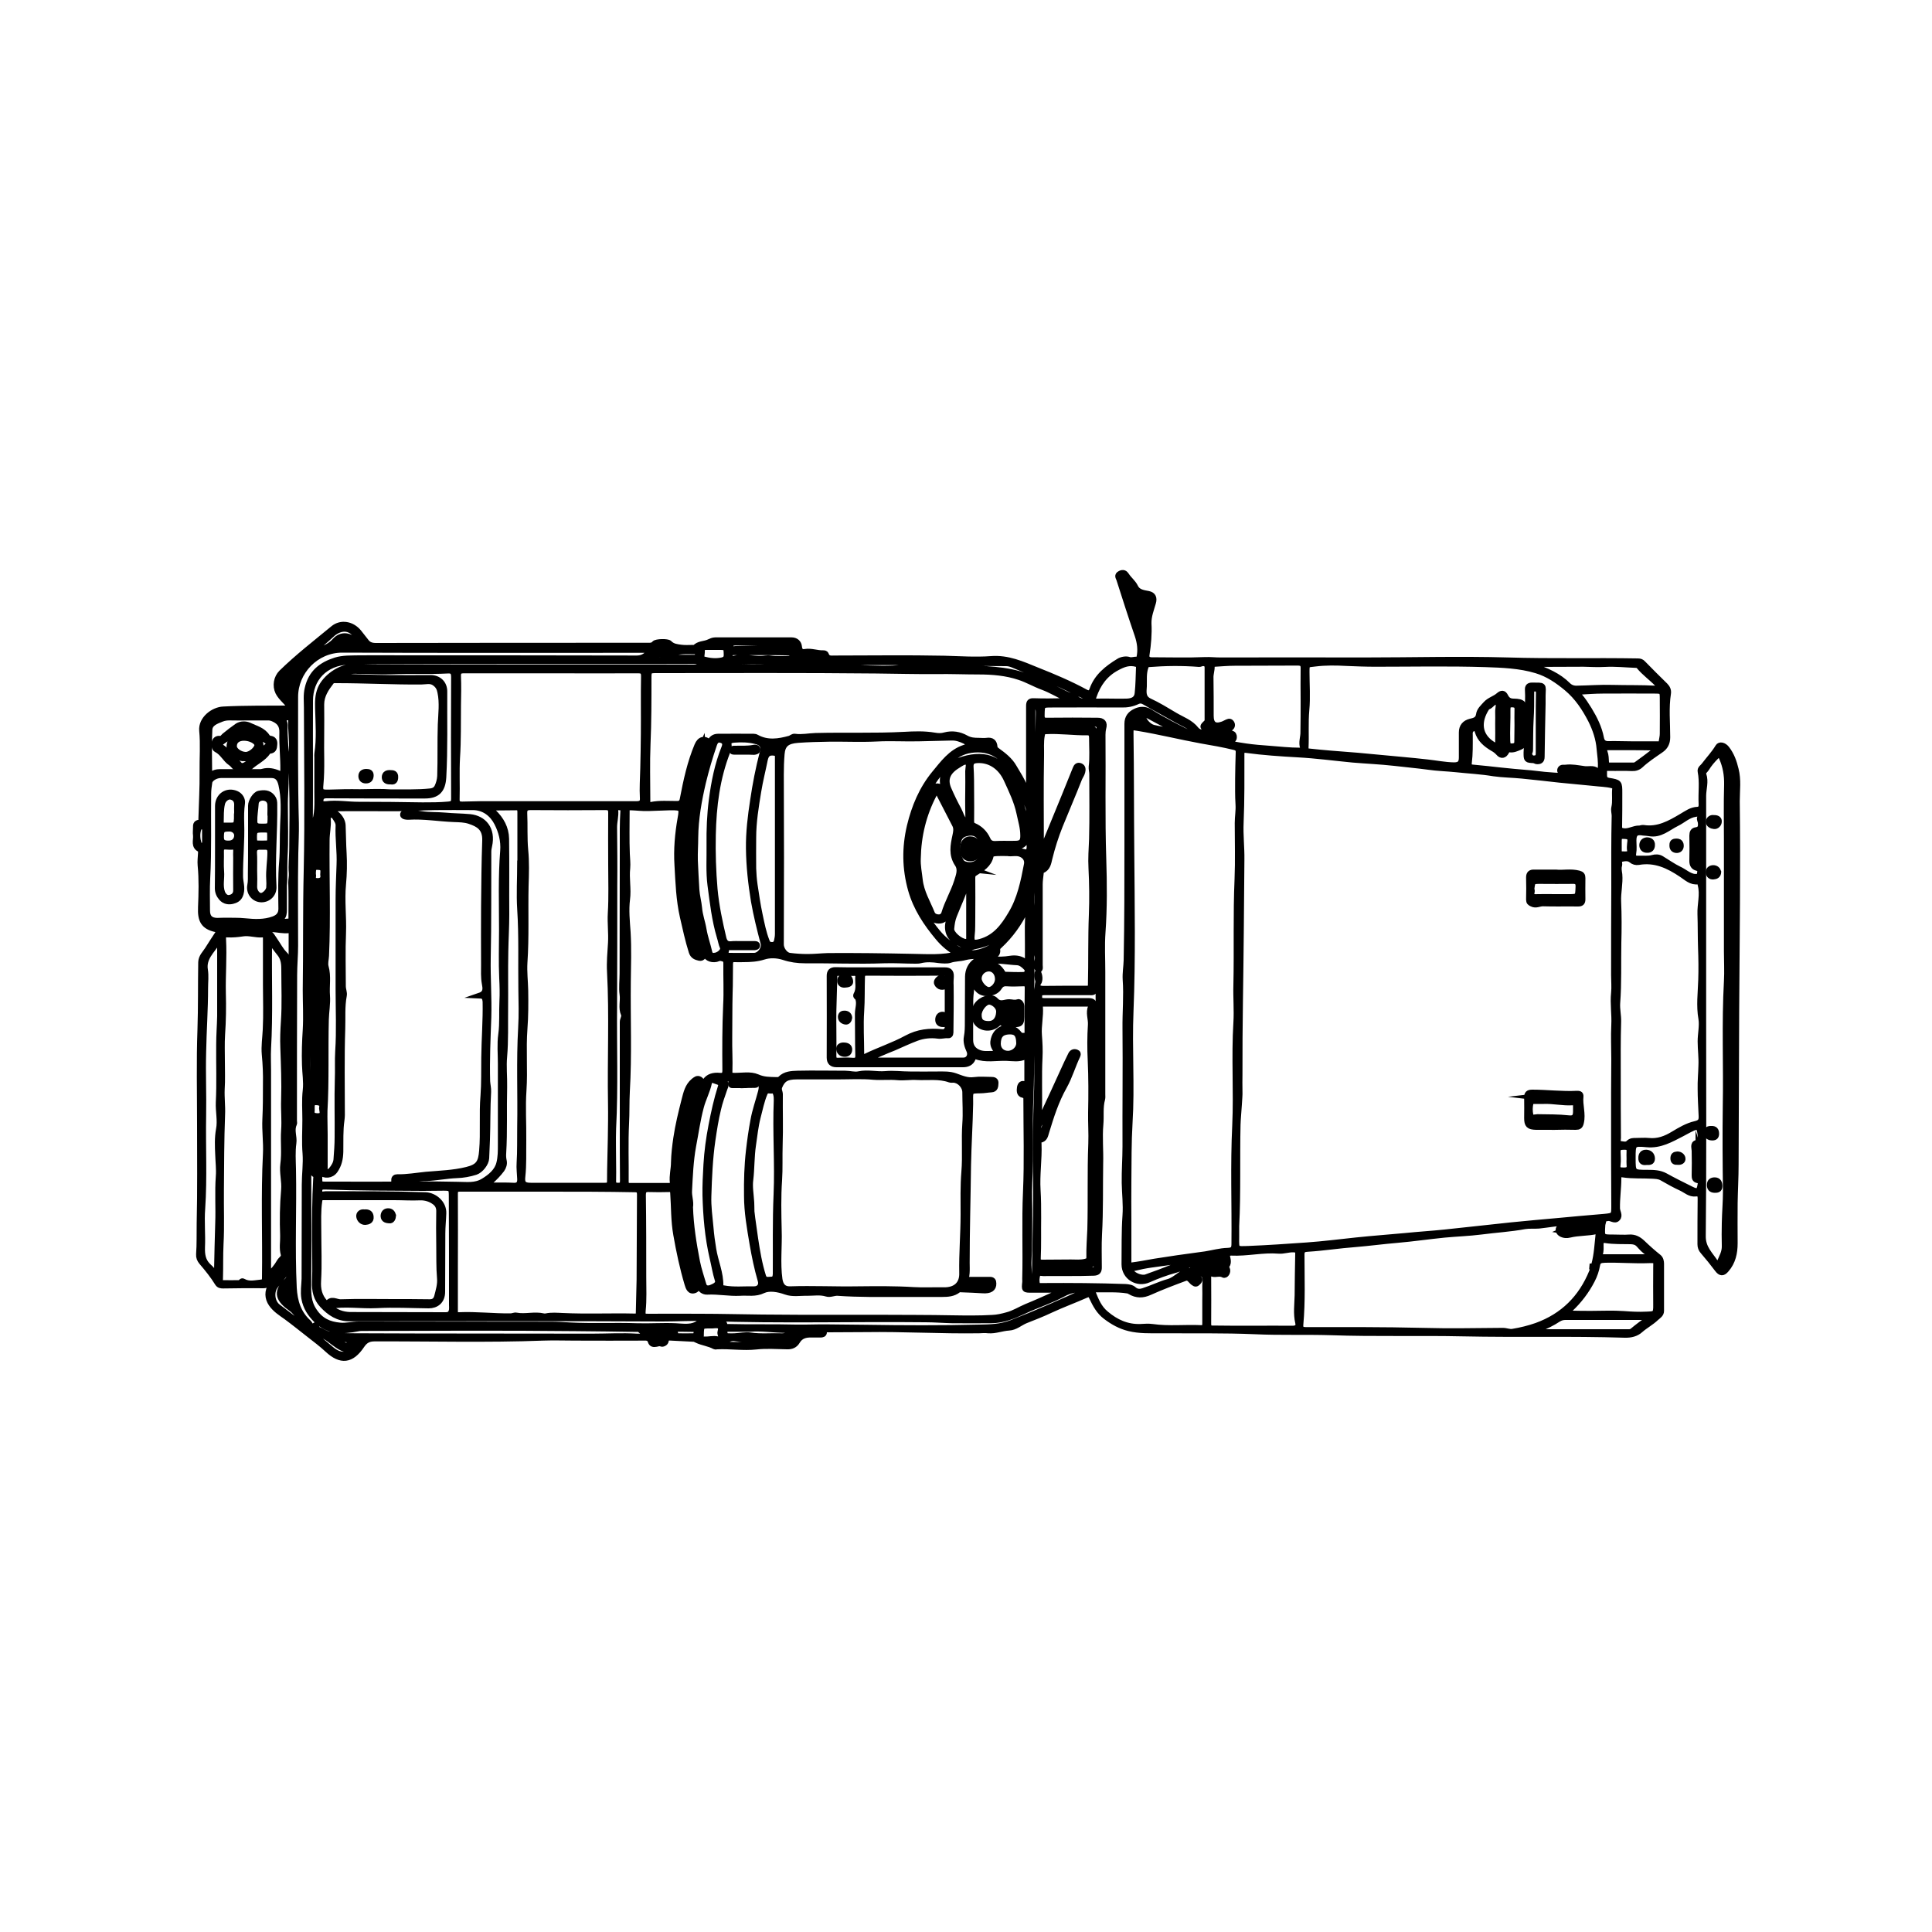 <?xml version="1.0" encoding="utf-8"?>
<!-- Generator: Adobe Illustrator 26.0.2, SVG Export Plug-In . SVG Version: 6.00 Build 0)  -->
<svg version="1.2" baseProfile="tiny" xmlns="http://www.w3.org/2000/svg" xmlns:xlink="http://www.w3.org/1999/xlink" x="0px"
	 y="0px" viewBox="0 0 1000 1000" overflow="visible" xml:space="preserve">
<g id="bg">
</g>
<g id="counters">
	<g>
		<path stroke="#000000" stroke-width="3" stroke-miterlimit="10" d="M150.6,366.8c-1.8-3.4-5-5.3-6.6-8.5
			c-1.6-3.3-0.9-7.5,1.7-10.1c8.4-8.2,17.7-15.4,26.8-22.9c4-3.3,9.7-2.3,13.2,2c1.2,1.6,2.5,3.1,3.7,4.7c1.3,1.8,3,2.3,5.2,2.3
			c47-0.1,94-0.1,141-0.1c1.2,0,2.3,0,3.2-1.1c0.9-1,6.7-1.1,7.6-0.2c1.7,1.8,3.9,2,6.1,2.3c2.1,0.3,4.2,0.1,6.4,0.1
			c0.3,0,0.7,0.1,0.8,0c1.9-2.2,4.9-1.8,7.2-2.9c1.1-0.5,2.1-1,3.3-1c13.2,0,26.4,0,39.5,0c2.2,0,3.7,1.3,3.9,3.4
			c0.2,2.1,1.2,3,3.2,2.6c3.1-0.5,6.2,0.8,9.3,0.7c0.6,0,1.2,0.1,1.4,0.7c0.8,2.4,2.7,2,4.5,2c18.9,0,37.8-0.3,56.7,0.1
			c8.1,0.2,16.2,0.8,24.2,0.2c8.8-0.7,16.2,2.7,23.8,5.8c8.6,3.4,17.1,7,25.2,11.4c1.6,0.9,2.8,0.6,3.5-1.4
			c2.4-6.8,7.8-11,13.7-14.6c1.4-0.9,3.7-1.3,5.2-0.8c1.6,0.6,3-0.4,4.5,0c0.7,0.2,0.8-0.5,0.9-1c0.9-4,0.4-7.8-0.9-11.7
			c-3.3-9.6-6.4-19.3-9.5-29c-0.3-0.9-1.3-2,0.5-2.9c1.6-0.8,2.5-0.2,3.2,0.9c1.4,2.2,3.5,3.7,4.6,6c1.3,2.8,4.2,3.1,6.8,3.6
			c2.5,0.5,3.1,2.2,2.4,4.6c-1,3.5-2.4,6.9-2.3,10.7c0.3,5.4-0.2,10.8-1,16.1c-0.3,1.7,0.4,2.8,2.4,2.9c9.3,0,18.6,0.3,27.9-0.1
			c2.7-0.1,5.2,0.2,7.8,0.2c24.8-0.1,49.6,0,74.4,0c24.8,0,49.7-0.7,74.5,0c22.5,0.7,44.9,0.1,67.3,0.5c1.1,0,1.9,0.3,2.6,1.1
			c3.8,3.9,7.6,7.7,11.5,11.5c1.1,1.1,1.7,2.4,1.5,3.9c-1.2,7.6-0.4,15.2-0.4,22.8c0,3.1-1.2,5.1-3.4,6.6c-3.6,2.5-7.3,4.9-10.5,7.9
			c-1.2,1.1-2.7,1.6-4.5,1.5c-3.9-0.2-7.7,0-11.6-0.1c-1.5,0-2.9-0.1-2.7,2c0.1,1.9-0.6,4.1,2.4,4.6c5.5,0.9,5.5,1,5.5,6.4
			c0,5.8,0,11.6-0.1,17.4c0,1.7,0.5,2,2.2,2.3c2.9,0.4,5.4-1.5,8.2-1.4c0.6,0,1.4-0.4,2.1-0.3c7.6,1.2,13.7-2.3,19.8-5.9
			c2.6-1.5,5-3.4,8.3-3.5c1.8-0.1,2.1-1.6,2-3.1c-0.3-5.6,0.6-11.2-0.5-16.7c-0.3-1.5,1.2-2.2,1.9-3.2c2.4-3.2,5.1-6,7.2-9.5
			c0.8-1.4,3-0.9,4.4,0.9c2.5,3.2,3.8,6.9,4.7,10.7c1.4,5.4,0.6,11,0.6,16.5c0.2,17.4,0.2,34.8,0.1,52.3
			c-0.1,18.7-0.3,37.4-0.4,56.1c-0.1,26.6-0.2,53.2-0.3,79.7c0,6.6-0.4,13.3-0.5,19.9c-0.1,6.9,0,13.9,0,20.8c0,5-1,9.7-4.4,13.6
			c-1.7,2-2.9,2-4.5-0.1c-2.4-3.2-4.9-6.3-7.5-9.3c-1-1.1-1.4-2.3-1.4-3.7c0-7.8,0-15.7,0.1-23.5c0-2-0.4-3-2.6-2.7
			c-2.9,0.3-4.9-1.7-7.2-2.8c-3.5-1.6-6.9-3.5-10.2-5.4c-1.6-0.9-3.4-0.9-5-1c-5.1-0.3-10.2,0.1-15.3-0.7c-1.7-0.3-2.2,0.4-2.2,2.1
			c0,5.1-0.8,10.2-0.7,15.4c0,1.8,1.6,3.7,0.2,5.2c-1.4,1.6-3.2-0.4-5-0.1c-1.3,0.2-2.3,0.3-2.4,1.9c-0.1,0.6-0.4,1.2-0.4,1.8
			c-0.4,6.3-0.4,6.3,5.9,6.3c2.7,0,5.4,0.2,8,0c2.8-0.2,4.9,1,6.8,2.8c2.7,2.6,5.5,5.1,8.4,7.4c1,0.8,1.3,2.2,1.3,3.4
			c0,8.1,0,16.3,0,24.4c0,1.8-1.5,2.6-2.6,3.6c-2.5,2.4-5.6,4-8.2,6.3c-2.1,1.9-4.9,2.6-8.1,2.5c-27.8-0.9-55.7-0.1-83.5-0.7
			c-22.9-0.5-45.7,0.2-68.6-0.6c-13.1-0.4-26.1,0.1-39.1-0.5c-16.4-0.7-32.8-0.4-49.2-0.5c-5.4,0-10.8,0.2-16.1-1.1
			c-4.5-1.1-8.3-3.2-12-6c-3.5-2.6-5.4-6.2-7.2-10c-0.7-1.6-1.5-1.9-3.1-1.2c-6.1,2.7-12.4,5-18.4,7.8c-4.2,2-8.6,3.7-12.9,5.4
			c-2.9,1.2-5.2,3.5-8.6,3.7c-3.6,0.2-7,1.7-10.7,1.4c-1.5-0.2-3.1-0.1-4.7,0c-19.6,0.3-39.2-0.9-58.8-0.6c-6.4,0.1-12.9,0-19.3,0.1
			c-1.1,0-2.3-0.3-2.2,1.5c0,1-0.9,1.2-1.8,1.2c-1.6,0-3.1,0-4.7,0c-3.1-0.1-5.7,0.6-7.4,3.5c-1.2,2-3,2.7-5.3,2.6
			c-5.3-0.1-10.7-0.5-16,0.1c-6.7,0.7-13.3-0.4-20-0.1c-0.5,0-1,0.2-1.4,0c-2.9-1.6-6.3-1.9-9.2-3.3c-0.5-0.2-0.9-0.5-1.5-0.6
			c-3.9-0.2-7.9-0.4-11.8-0.6c-1.3-0.1-2.5-0.2-2.8,1.7c-0.1,1-1.6,1.7-2.3,1.4c-1-0.4-1.7-0.1-2.6,0.1c-1.2,0.2-2.4,0.3-2.9-1.3
			c-0.5-1.7-1.8-2-3.4-1.9c-12,0.1-23.9,0-35.9,0c-5.5,0-10.9-0.2-16.4,0c-29.1,1.1-58.2,0.3-87.3,0.4c-3.2,0-5,1.2-6.6,3.6
			c-5.3,7.9-10.8,8.5-17.6,2.2c-3-2.8-6.2-5.2-9.4-7.7c-4-3.1-7.9-6.3-12-9.3c-2.8-2-5.7-3.8-7.7-6.7c-2.1-3-2.2-6.7-0.1-9.7
			c2.8-3.9,5.6-7.8,9.1-11.2c0.8-0.8,0.5-1.7,0.5-2.6c0-8.5-0.2-16.9,0.1-25.4c0.3-9.5,0.6-19.1,0.5-28.6c-0.1-7,0-14,0-21.1
			c0-0.8,0.4-2.1-1-2.2c-1.6-0.1-1.3,1.3-1.2,2.2c1.2,16.4,0.3,32.7,0.5,49.1c0.1,8.2,0,16.3,0,24.5c0,1.8-1.4,2.7-2.2,3.9
			c-2.2,3.2-4.6,6.3-6.9,9.5c-0.9,1.3-1.8,2-3.6,2c-6.9-0.1-13.8,0-20.7,0.1c-1.1,0-2.1-0.1-2.8-1.2c-2.4-3.9-5.3-7.5-8.3-11
			c-1-1.2-1.5-2.4-1.4-4c0.4-5.3,0.2-10.6,0.3-15.9c0.4-17.1,0.2-34.3,0.2-51.4c0-16.3-0.4-32.6,0.2-48.9c0.4-11.7,0.2-23.4,0.4-35
			c0.1-2.8,2.1-4.5,3.4-6.6c1.7-2.8,3.5-5.4,5.3-8.2c0.7-1.1,0.9-1.8-0.9-2.2c-6.6-1.4-8.2-4.7-7.9-11.4c0.3-7.2,0.5-14.5-0.2-21.7
			c-0.2-2.1,0.1-4.3,0.2-6.4c0-0.6,0-1.7-0.2-1.8c-3.8-1.5-2.1-4.8-2.4-7.4c-0.2-1.3,0-2.6,0-3.9c0-1.2-0.1-2.4,1.7-2.6
			c1.2-0.2,1.1-1.3,1.1-2.2c0.2-8,0.7-15.9,0.6-23.9c-0.1-7.2,0.5-14.4-0.2-21.6c-0.5-5.9,5.8-10.7,11-10.9
			c11.2-0.6,22.4-0.4,33.6-0.5C149.4,366.9,149.8,366.9,150.6,366.8z M639.9,634.6c0,1.9,0,3.9,0,5.8c-0.1,6.6-0.2,6.2,6.4,6
			c10-0.4,20-1.1,30-1.8c8.6-0.6,17.1-1.7,25.7-2.6c8.5-0.9,17-1.5,25.5-2.3c6.8-0.7,13.6-1.1,20.3-1.8c11.5-1.2,22.9-2.5,34.3-3.7
			c7.9-0.8,15.7-1.5,23.6-2.2c8.2-0.8,16.5-1.5,24.7-2.2c5-0.5,5.1-0.6,5.1-5.6c0-8-0.1-16-0.1-24c0-5.8,0-11.6,0-17.4
			c0-5.8,0-11.6,0-17.4c0-5.8,0.1-11.6,0.1-17.4c0-5.8-0.3-11.6,0-17.4c0.3-5.6-0.7-11.1-0.1-16.7c0.3-3,0-6.1,0-9.1
			c0-15.1,0-30.2,0.1-45.3c0-12.4-0.1-24.8,0.2-37.2c0-1.4-0.5-2.8-0.2-4.2c0.8-3.4,0.1-6.8,0.5-10.1c0.1-1.2-0.7-1.2-1.5-1.5
			c-3.2-0.8-6.5-0.8-9.7-1.2c-5.9-0.6-11.8-1.1-17.6-1.7c-6.5-0.7-13-1.5-19.4-2.1c-4.9-0.5-9.9-0.5-14.7-1.2
			c-6.5-1.1-13-1.4-19.5-2.1c-4.8-0.5-9.7-0.6-14.4-1.3c-5.9-0.8-11.7-1.3-17.6-2c-7.1-0.8-14.3-1.1-21.4-1.7
			c-9.5-0.9-19-2.2-28.5-2.7c-8.9-0.5-17.8-1.1-26.7-2.3c-1.5-0.2-2.4,0.1-2.4,2c0,11.9,0.1,23.7-0.4,35.6
			c-0.3,6.4,0.5,12.8,0.4,19.2c-0.1,12-0.2,23.9-0.3,35.9c-0.2,25-0.8,50.1-0.7,75.1c0,2.9-0.1,5.7,0,8.6c0.1,2.3-0.2,4.7-0.3,7
			c-0.2,3.5-0.6,7.1-0.7,10.6C640.2,599.5,640.8,617.1,639.9,634.6z M165.3,606.6c0,1.2,0,1.9,0,2.6c0,3.9,0,3.9,3.8,3.9
			c15.6,0,31.1,0.1,46.7-0.1c7-0.1,14,0.1,21,0.2c4.7,0,9.1,0.8,13.4-1.8c3.8-2.3,7.2-5.2,8.2-9.3c0.8-3,0.8-6.5,0.8-9.8
			c0-13.9,0-27.8,0-41.7c0-5.1-0.5-10.2,0.2-15.2c0.8-5.8,0.3-11.5,0.6-17.2c0.2-3.8,0.1-7.9-0.1-11.8c-0.4-8.4-0.1-16.8-0.1-25.2
			c0-13.6-0.5-27.2,0.6-40.8c0.4-5.2-0.9-10.1-3.1-14.4c-2.4-4.7-6.7-8.2-12.6-8.2c-6.5,0-13-0.1-19.4,0c-6.7,0.1-13.3,0.6-20,0.6
			c-12.2-0.1-24.4,0-36.6,0c-1,0-2.2-0.5-2.7,0.7c-0.6,1.4,0.3,2.6,1,4.1c0.7-3,1.3-3.7,2.6-3.7c3.7,0.1,7.6,3.8,7.8,7.7
			c0.2,4.8,0.2,9.5,0.5,14.3c0.3,5.4,0.2,10.8-0.3,16.2c-0.8,8.4,0.3,16.7,0,25.2c-0.4,9.2-0.1,18.4-0.1,27.6c0,1.7,0.8,3.3,0.5,4.8
			c-1.1,5.7-0.6,11.5-0.8,17.2c-0.5,14.9-0.2,29.8-0.2,44.7c0,0.8-0.1,1.6-0.2,2.5c-0.8,5.4-0.5,11-0.6,16.4
			c-0.1,3.8-0.8,6.8-2.8,9.7C171.5,608.5,168.1,608.8,165.3,606.6z M584.1,632.1c0,6.9,0,13.8,0,20.7c0,1-0.2,2.4,1.3,2.2
			c4.1-0.5,8.2-1.3,12.2-2c3.9-0.6,7.8-1.2,11.8-1.8c4.8-0.7,9.7-1.3,14.5-2c3.8-0.6,7.6-1.7,11.5-1.8c3.1-0.1,3.5-1.2,3.5-3.8
			c0.2-20.3-0.6-40.6,0.4-61c0.8-17.7-0.5-35.5,0.6-53.3c0.4-6.5-0.2-13,0-19.5c0.4-18.2-0.2-36.5,0.6-54.7
			c0.4-9.7,0.1-19.4,0.1-29.1c0-3.2,0.6-6.5,0.4-9.6c-0.3-4.5-0.2-9.1-0.2-13.5c0.1-4.5,0.1-9,0.3-13.4c0.1-1.7-0.6-2.4-2.2-2.8
			c-5.7-1.4-11.5-2.4-17.3-3.4c-10.9-2-21.7-4.7-32.7-6.5c-3.7-0.6-3.7-0.7-3.7,3.1c0.3,20.3,0.2,40.6,0.4,61
			c0.2,27.5,0.7,55-0.4,82.5c-0.8,19.3,0.7,38.6-0.5,57.9c-0.6,10-0.5,20-0.6,30C584,618.3,584.1,625.2,584.1,632.1z M449,548.1
			c0.1,0.2,0.1,0.5,0.2,0.7c0.6,0,1.2,0.1,1.8,0.1c11.5,0,23,0,34.5,0c4.4,0,8.8,0,13.2,0c2.7,0,4.1-2.7,3-5.1
			c-1-2.2-1.8-4.6-1.3-7.1c0.5-2.6,0.5-5.1,0.5-7.7c0.1-7.8,0-15.7,0.1-23.5c0.1-6.7,5.7-10.8,12.3-9.3c3.1,0.7,6.4,0.5,9.6,0
			c2.6-0.4,4.9-0.1,7,1.2c1.7,1.1,2.1,0.7,2.1-1.1c0-2.6,0-5.2,0-7.7c0-6-0.3-11.9,0.5-17.8c0.1-0.5,0.2-1-0.3-1.2
			c-0.9-0.3-1,0.5-1.2,1.1c-3.4,7.1-7.9,13.4-13.7,18.8c-0.5,0.5-1.2,0.9-1.1,1.8c0.4,3.2-1.8,3.5-4.2,3.6
			c-4.2,0.1-8.5-0.5-12.6,0.6c-2.5,0.7-5.1,0.5-7.7,1.4c-1.5,0.5-3.8,0.3-5.7,0.1c-3.3-0.5-6.5-0.7-9.7,0.1
			c-0.8,0.2-1.6,0.2-2.5,0.2c-5.4,0-10.8-0.4-16.3-0.2c-13.6,0.5-27.3-0.1-40.9,0c-3.8,0-7.4-0.5-11-1.7c-3.4-1.1-7.2-1.2-10.3-0.2
			c-3.5,1.1-6.9,1.3-10.5,1.3c-1.5,0-3,0.1-4.4,0c-2-0.2-2.5,1-2.5,2.6c-0.1,5,0,10-0.2,15c-0.2,7.6-0.1,15.2-0.2,22.8
			c-0.1,5.8,0.3,11.7,0.1,17.6c-0.1,2.3,0.6,2.2,2.2,2.3c4.1,0.1,8.5-0.9,12.2,0.7c3.3,1.5,6.4,1.4,9.7,1.5c0.8,0,1.6,0.1,2.3-0.6
			c2.4-2.5,5.8-2.6,8.9-2.7c8.2-0.2,16.4,0,24.6,0c2.4,0,4.9,0.8,7,0.3c4.7-1,9.2,0.3,13.8-0.1c4.1-0.4,8.4,0.2,12.6,0.2
			c4.8,0.1,9.6,0,14.4,0c3.1,0,6.1-0.2,9.2,0.9c3.1,1.1,6.1,2.5,9.7,2c2.9-0.4,5.9-0.1,8.8-0.1c1.3,0,2.5,0.2,2.3,1.9
			c-0.1,1.4-0.1,3-2.2,3.1c-1.9,0.1-3.8,0.5-5.7,0.5c-5.3,0.1-5.3,0-5.2,5.4c0,0.6,0,1.1,0,1.7c-0.2,10.5-0.9,21.1-1.1,31.6
			c-0.2,16.8-0.7,33.6-0.7,50.5c0,3.5,0.4,7.1-1.4,10.4c-0.5,0.9-0.3,1.5,0.6,1.6c3.5,0.3,6.9,0.5,10.4,0.7c0.9,0,1.7-0.7,1.7-1.5
			c0-1-1.1-0.7-1.7-0.7c-2.5,0-5,0-7.5,0c-0.7,0-1.4-0.2-1.4-1c0-0.7,0.7-0.7,1.3-0.7c3.3,0,6.6,0,10,0c1.3,0,1.8,0.6,1.8,1.9
			c0.1,2.7-1.8,3.9-5.7,3.6c-3.6-0.2-7.2-0.4-10.7-0.5c-0.6,0-1.3-0.2-1.9,0.3c-2.4,1.9-5.3,2.1-8.3,2.1c-7,0-14,0-21,0
			c-11,0-22,0.2-33.1-0.6c-1.9-0.1-3.8,1-5.7,0.4c-3.3-1-6.6-0.4-9.9-0.4c-3.8-0.1-7.6,0.7-11.2-0.6c-3.9-1.4-8.5-2.2-11.7-0.7
			c-4.1,2-7.9,1-11.9,1.3c-5.7,0.3-11.3-0.9-17-0.6c-1.9,0.1-3.6-1.1-4-2.8c-1.4-5.9-3-11.6-4.1-17.6c-1.4-7.4-2.6-14.8-2.6-22.4
			c0-0.6,0.3-1.4-1.1-1.6c0.2,4.2,0,8.3,0.5,12.5c1,9,2.6,17.8,5.4,26.4c0.5,1.6,1.6,3.8-0.6,4.7c-2.6,1-3.3-1.6-3.8-3.2
			c-2.5-8.4-4.3-16.9-5.8-25.5c-1.3-7.2-1.1-14.4-1.6-21.6c-0.1-1.6-0.7-2.1-2.2-2c-3.4,0.1-6.8,0.1-10.2,0
			c-2.4-0.1-3.2,0.6-3.2,3.1c0.2,14.1,0.2,28.2,0.2,42.3c0,5.8,0.3,11.7-0.3,17.5c-0.3,3.1,0.7,3.1,2.9,3.1c9-0.1,18,0,27,0
			c10.6,0,21.3,0.3,31.9,0.4c26.5,0.3,53.1,0,79.6,0.2c6.3,0,12.6,0.1,18.9,0.2c6.8,0.1,13.8,0.2,20.6-0.2c2.6-0.1,5.2-0.7,7.7-1.4
			c3.5-0.9,6.6-2.9,9.9-4.3c5.4-2.2,10.7-4.6,16-7c0.6-0.3,1.4-0.5,1.2-1.3c-0.2-0.9-1.1-0.5-1.6-0.5c-4.2,0-8.5,0-12.7,0
			c-3.9,0-3.9,0-3.5-3.8c0.1-0.5,0-1.1,0-1.7c0.4-15.1-0.3-30.1,0.4-45.2c0.7-15.8,0.2-31.7,0.2-47.5c0-1.3,0.1-2.3-1.8-2.7
			c-1.9-0.4-1.7-2.4-1.5-3.9c0.3-1.4,1-2.3,2.7-1.5c0.7,0.3,1.1-0.2,1.1-1c0-4.1,0-8.3,0-12.4c0-0.6,0-1.6-1-1.1
			c-3.2,1.6-6.5,0.9-9.7,0.8c-5.3-0.2-10.8,1.1-16-0.9c-0.9-0.3-1.2,0.5-1.5,1.2c-0.9,2.2-2.8,3-5,3c-21.8,0-43.7,0-65.5,0
			c-2.4,0-3.6-1.1-3.6-3.5c0-14.1,0.1-28.2,0-42.3c0-2.1,0.9-3,3-3c2.3,0,4.6,0.1,6.9,0.1c16.6,0,33.2,0,49.8,0
			c1.9,0,3.2,0.6,3.1,3.2c-0.1,1.5-0.2,3.1-0.1,4.7c0.1,7.8,0,15.7-0.1,23.5c0,1,0.1,2.4-1.3,2.3c-1.8-0.2-3.5,0.5-5.3,0.2
			c-3.7-0.5-7.5-0.1-11,1.2c-4,1.5-7.8,3.3-11.7,5C458.3,544,453.7,546.1,449,548.1z M433.4,557.2c-3.5,0-7,0-10.5,0
			c-3.5,0-7,0-10.5,0c-5.4,0-7.4,1.4-9,5.3c-0.6,1.6,0.3,2.6,0.3,3.9c-0.1,8.7,0.2,17.5-0.1,26.3c-0.2,6.1,0.1,12.1-0.3,18.2
			c-0.6,8.5-0.4,17.1-0.2,25.7c0.3,8.5-0.8,17.1,0.4,25.6c0.5,3.3,2.1,5.2,5.4,5.1c11.7-0.4,23.4,0.2,35.1,0
			c9.6-0.1,19.3-0.2,28.9,0.4c5.2,0.3,10.5,0,15.7,0.1c5.9,0.1,9.6-3,9.4-8.9c-0.2-10.1,0.7-20.2,0.7-30.3c0-7.3-0.2-14.7,0.4-22
			c0.7-8.3-0.1-16.7,0.5-25.1c0.4-5.3,0-10.7,0-16.1c0-3.3-3-6.4-6.1-6.5c-0.6,0-1.3,0.1-1.9-0.1c-5.6-2-11.4-1-17.1-1.3
			c-3.2-0.2-6.7,0.4-9.9,0.1c-4.2-0.4-8.3,0.1-12.4-0.2C446.1,556.8,439.8,557.2,433.4,557.2z M316.3,447.6c0-8.9-0.1-17.9,0-26.8
			c0-2.3-0.6-3-3-3c-12.9,0.1-25.8,0.1-38.7,0c-2.4,0-3.3,0.8-3.2,3.2c0.3,6.3-0.1,12.6,0.5,19c0.6,6.1,0.4,12.3,0.2,18.5
			c-0.3,13.2,0.3,26.5-0.6,39.7c-0.3,4.8,0.3,9.7,0.4,14.5c0.1,6.6,0.1,13.2-0.4,19.8c-0.8,10.6,0.2,21.3-0.5,31.9
			c-0.6,8.5,0,17.1-0.1,25.7c-0.1,6.3,0.2,12.6-0.5,19c-0.4,3.5,0.7,4.6,4.3,4.6c12.8,0,25.6,0,38.4,0c1.8,0,2.6-0.4,2.6-2.4
			c0-7.3,0.3-14.5,0.4-21.8c0.1-6.2,0.2-12.3,0.1-18.5c-0.4-22.6,0.7-45.3-0.5-67.9c-0.3-5,0.2-10.1,0.5-15.1
			c0.3-5.1-0.4-10.1-0.1-15.3C316.6,464.3,316.3,455.9,316.3,447.6z M496,493.8c-4.2-2.3-7.5-5-10.4-8.5
			c-6.2-7.4-11.4-15.2-14.1-24.7c-3.1-11.1-3.2-21.9-0.6-33c2.4-10,6.3-19.3,12.8-27.2c4.4-5.3,8.5-11.1,15.5-13.4
			c0.7-0.2,1.7-0.2,1.7-1.4c0-1.1-0.7-1.7-1.6-2.1c-2.1-1-4.3-1.8-6.8-1.7c-5.5,0.2-11.1,0.2-16.6,0.4c-7.4,0.2-14.7-0.3-22.1,0.1
			c-8.2,0.4-16.4,0-24.6,0.1c-5.4,0.1-10.8,0.2-16.1,0.6c-5.8,0.4-8.1,2.3-8.5,7.3c-0.3,3.6-0.4,7.1-0.4,10.7
			c0,14.4,0.1,28.7,0.1,43.1c0,14.9-0.1,29.8-0.1,44.8c0,2.5,2.2,5.5,4.5,5.8c3.1,0.4,6.2,0.6,9.3,0.6c3.6,0,7.1-0.4,10.7-0.5
			c14.4-0.1,28.9,0.1,43.3,0.4C479.9,495.3,487.8,496,496,493.8z M553.1,362.6c-0.1-0.7-0.7-0.8-1.1-1.1c-4.1-1.9-8-4.3-12.3-5.9
			c-4.1-1.5-8-3.8-12-5.1c-6.8-2.3-14-2.9-21.2-2.9c-7.1,0-14.2-0.3-21.4-0.2c-10.6,0.1-21.1-0.2-31.7-0.3
			c-38-0.4-75.9-0.2-113.9-0.2c-3.4,0-3.8,0.3-3.8,3.7c0,11.6,0,23.1-0.5,34.7c-0.4,9.6-0.1,19.2-0.1,28.8c0,1.4-0.1,2.9,1.9,2.5
			c4.4-0.9,8.9-0.5,13.4-0.5c2,0,2.7-0.9,3-2.7c1.8-9.4,3.8-18.7,7.5-27.5c1.4-3.4,3.8-3.9,6.5-1.5c0.7-2,2.2-3.1,4.2-3.1
			c6.2-0.1,12.3,0,18.5,0c0.5,0,1,0.1,1.5,0.4c5.6,3.1,11.4,2.2,17.2,0.6c0.9-0.3,1.6-1.2,2.7-1c3.6,0.5,7.1-0.3,10.6-0.4
			c15.3-0.4,30.6,0.2,45.9-0.6c5.2-0.3,10.4-0.5,15.7,0.4c1.7,0.3,3.6,0.4,5.2-0.1c4-1.1,7.8-0.4,11,1.4c2.3,1.3,4.4,1.4,6.7,1.4
			c1.4,0,2.8,0.2,4.1,0c2.7-0.4,3.9,0.7,4.1,3.2c0.1,0.9,0.5,1.3,1.3,1.9c3.3,2.4,6.6,4.9,8.7,8.6c2,3.5,4.3,6.8,5.7,10.6
			c0.2,0.6,0.1,2,1.3,1.6c0.9-0.3,0.8-1.3,0.8-2.2c0-0.6,0-1.1,0-1.7c0-13.3,0-26.7,0-40c0-1.9,0.5-2.6,2.5-2.5
			c5.2,0.2,10.3,0.1,15.5,0C551.3,363,552.3,363.4,553.1,362.6z M813,633.8c0-0.2,0-0.4,0-0.6c-0.5-0.1-1-0.2-1.5-0.2
			c-5-0.2-10,0.9-14.9,1.4c-2.5,0.2-5-0.1-7.4,0.3c-7.5,1.4-15.1,1.8-22.6,2.8c-6.3,0.8-12.7,1-19,1.6c-8.1,0.8-16.2,2-24.3,2.7
			c-7.3,0.6-14.6,1.6-21.9,2.2c-8.2,0.6-16.3,1.9-24.4,2.4c-1.6,0.1-3.3,0.2-3.3,2.8c0,12.1,0.5,24.3-0.6,36.4
			c-0.2,2.2,0.7,2.8,2.8,2.8c20.1,0,40.2-0.1,60.3,0.4c13.9,0.4,27.8,0.1,41.7,0c1.8,0,3.3,0.8,5.1,0.5c4.2-0.7,8.3-1.7,12.3-3.1
			c13.8-5,23.2-14.4,28.7-27.9c0.5-1.2,1-2.4-1.2-2.8c1.2,0,2,0.2,2.4-1.1c1.4-5.2,1.6-10.5,2.2-15.8c0.1-0.7,0.3-1.7-1.2-1.3
			c-4.5,1-9.2,0.7-13.7,1.8c-1.5,0.4-3.1,0.3-4.5-0.5c-0.9-0.5-1.4-1.4-1.3-2.2c0.1-0.9,0.9-1.5,2-1.6
			C810,634.4,811.5,634.1,813,633.8z M364.8,493c-0.5,1.4-1,3.2-2.8,2.8c-1.7-0.4-3.3-0.9-4-3.1c-1.9-6-3.2-12.1-4.6-18.2
			c-2-8.8-2.3-17.8-2.8-26.8c-0.5-8,0.2-16.1,1.6-24c1-5.5,0.7-5.8-4.8-5.8c-0.2,0-0.4,0-0.6,0c-3.7,0.2-7.5,0.2-11.3,0.4
			c-2.9,0.1-6-0.3-9-0.4c-1.1,0-2.1,0-2.1,1.5c0,7.5-0.2,15.1,0.1,22.6c0.1,2.4,0.4,5.1,0.2,7.3c-0.6,5.4,0.6,10.8-0.1,16.2
			c-0.7,5.5-0.1,11.3,0.3,17c0.5,8.6,0.2,17.2,0.1,25.8c-0.2,18.9,0.6,37.8-0.5,56.7c-0.3,5.5-0.1,11-0.4,16.5
			c-0.5,10-0.1,20-0.2,30.1c0,1.5,0.6,2.2,2.1,2.2c6.8,0,13.6,0,20.4,0c1.3,0,1.9-0.5,1.8-1.8c-0.4-3.5,0.6-6.9,0.6-10.4
			c0.1-4.2,0.6-8.4,1.2-12.5c1-6.7,2.6-13.3,4.3-19.9c0.9-3.5,1.7-7.1,4.7-9.6c0.9-0.7,1.9-1.7,3.2-0.9c1.3,0.8,1.1,2,0.8,3.2
			c-0.6,2.3-1.2,4.6-1.8,6.9c0.8-0.7,1.1-1.6,1.5-2.5c0.7-2.1,1.1-4.5,2.2-6.4c1.6-2.8,4.6-3.4,7.6-3.1c2.1,0.2,2.9-0.5,2.9-2.8
			c-0.1-11.2-0.1-22.4,0.4-33.6c0.4-7.2,0-14.4,0.1-21.6c0.1-2.2-1.1-2.6-2.7-2.9c-0.9-0.2-1.6,0.3-2.4,0.5
			C367.8,497,365.3,495.6,364.8,493z M285.4,347c-15.1,0-30.2,0-45.3,0c-2.3,0-3.1,0.7-3,3c0.2,5,0.1,10,0,15
			c-0.1,9.1,0.1,18.2-0.5,27.3c-0.4,7.1,0,14.2-0.2,21.3c-0.1,2.4,1.1,2.8,2.9,2.8c3.1,0,6.2-0.2,9.3-0.2c26.9,0,53.8,0,80.7,0
			c2.5,0,3.6-0.7,3.4-3.3c-0.3-5,0.1-10.1,0.2-15.1c0.1-6,0.3-11.9,0.3-17.9c0.1-9.9-0.1-19.9,0.1-29.8c0-2.4-0.6-3.1-3.1-3.1
			C315.4,347.1,300.4,347,285.4,347z M809.3,401.7c-0.2-0.5-0.3-0.8-0.4-1c-0.6-0.8-1.8-1.3-1.3-2.5c0.6-1.3,1.9-0.7,2.9-0.9
			c3.1-0.4,6.3,0.3,9.3,0.7c2.2,0.4,4.8-0.6,6.6,0.9c2.3,1.9,2,0.2,2.1-1.2c0.3-3.4-0.3-6.8-0.6-10.1c-0.4-5.2-2.1-10.2-4.4-14.8
			c-3.2-6.2-7-12-12.5-16.6c-4.8-4-9.8-7.4-15.8-9.2c-8.6-2.6-17.6-2.9-26.4-3.2c-19-0.6-38-0.2-56.9-0.2c-4.9,0-9.9-0.2-14.8-0.4
			c-5.5-0.3-11-0.4-16.5,0.3c-4.3,0.5-4.3,0.1-4.3,4.4c0,6.5,0.5,13.1-0.1,19.6c-0.6,6.5-0.1,13-0.4,19.5c0,1,0.2,1.8,1.4,1.9
			c3.8,0.4,7.6,0.8,11.4,1.1c4.6,0.4,9.3,0.7,13.9,1.1c7.9,0.7,15.7,1.5,23.6,2.2c4.3,0.4,8.5,0.8,12.8,1.3c4.5,0.5,9,1.4,13.6,1.5
			c3.1,0,4.1-1.1,4.1-4.1c0-4.3,0-8.6,0-12.9c0-3,1.6-4.9,4.5-5.6c2.1-0.5,4-0.9,4.4-3.7c0.3-2.2,2.1-3.7,3.6-5.4
			c1.9-2.1,4.7-2.7,6.7-4.5c1.4-1.2,2.5-1.3,3.4,0.6c0.9,1.7,2,2.6,4.3,2.6c4.8,0.1,5.6,1.1,5.6,6c0,4.6-0.1,9.2,0,13.8
			c0.1,2-0.8,3.1-2.5,3.8c-1.7,0.7-3.3,1.5-5.2,1.2c-0.8-0.1-1.3,0.3-1.7,1.1c-1.1,2.1-2.6,2.4-4.1,0.6c-0.9-1-1.9-1.7-3-2.3
			c-3.5-2.1-6.6-4.6-7.8-8.8c-0.3-0.9-0.4-1.8-1.7-1.6c-1.1,0.1-1.9,0.8-2.2,1.8c-0.2,0.6-0.1,1.3-0.1,1.9c0,4.8,0.1,9.6-0.5,14.3
			c-0.2,1.8,0.6,2.3,2.4,2.4c4.8,0.4,9.6,1,14.4,1.5c4.3,0.4,8.5,0.9,12.8,1.2c3.2,0.2,6.3,0.7,9.5,1
			C802.7,401.3,805.9,401.5,809.3,401.7z M283.5,615.3c-15.1,0-30.3,0-45.4,0c-1.9,0-2.6,0.5-2.6,2.5c0.1,12.6,0,25.2,0,37.8
			c0,7.7,0,15.3,0,23c0,1.6,0.5,2.2,2.1,2.1c8.9-0.4,17.8,0.7,26.7,0.6c1,0,2.1-0.6,2.9-0.4c4.7,0.9,9.4-0.7,14.1,0.4
			c0.4,0.1,0.9,0.1,1.4,0c2.8-0.6,5.8-0.3,8.5-0.2c12.5,0.6,25,0,37.5,0.3c1.4,0,1.9-0.6,1.9-2c0.1-5.7,0.3-11.3,0.4-17
			c0.1-14.6,0.1-29.3,0.2-43.9c0-2-0.4-2.9-2.7-2.9C313.5,615.3,298.5,615.3,283.5,615.3z M837.4,557C837.4,557,837.4,557,837.4,557
			c0,10.7,0,21.4,0.1,32.1c0,1-0.7,2.7,0.7,2.9c1.5,0.2,3.6,0.9,4.7-0.3c1.3-1.3,2.6-1.2,4-1.2c2.1,0,4.3-0.2,6.4,0
			c4.8,0.5,8.8-1,12.9-3.5c3.5-2.1,7.2-4.3,11.2-5.2c3.2-0.7,3.4-2.1,3.3-4.4c-0.2-4.6-0.5-9.2-0.5-13.7c-0.1-4,0.3-8,0.4-12.1
			c0.2-4.2-0.4-8.4-0.4-12.6c0-3.9,1-8,0.4-11.7c-1.2-6.7-0.3-13.4-0.1-20c0.2-5.6,0.1-11.3-0.1-16.8c-0.2-5.8-0.1-11.5-0.3-17.3
			c-0.2-5.1,1.5-10.2,0.1-15.3c-0.2-0.8-0.1-1.9-1.2-1.7c-3.6,0.6-6-1.9-8.6-3.6c-6.8-4.6-13.8-7.9-22.3-6.4
			c-1.4,0.2-2.6-0.1-3.8-1.1c-1.6-1.3-3.8-0.8-5.5-0.4c-1.4,0.4-0.4,2.1-0.7,3.2c-0.5,1.6-0.1,3.2,0.1,4.7c0.4,4.7-0.8,9.3-0.6,14
			c0.3,7.1,0.3,14.2,0.1,21.3c-0.2,10.5,0.2,20.9-0.6,31.4c-0.2,3.2,0.6,6.3,0.5,9.6C837.3,538.2,837.4,547.6,837.4,557z
			 M583.5,436.5c0-20.6,0-41.3,0-61.9c0-3.2,1.6-5.1,4.1-6.3c2.4-1.2,5-1.4,7.6,0.2c7.1,4.4,14.6,8.2,22.1,11.9
			c0.7,0.3,1.6,0.8,2,0.1c0.5-0.7-0.4-1.2-0.9-1.8c-2.6-3.1-6.3-4.3-9.6-6.2c-5.4-3.1-10.9-6-16.2-9.1c-1.4-0.8-2.4-1-3.8-0.4
			c-2.7,1.3-5.5,1.8-8.5,1.7c-11.9-0.1-23.8,0-35.7,0c-5.4,0-5.3,0-5.4,5.4c-0.1,2.3,0.7,3,2.9,2.9c8.7-0.1,17.3-0.1,26,0
			c2.7,0,3.7,1.2,3,3.8c-0.3,1.2-0.4,2.4-0.4,3.5c0.2,21.4-0.3,42.9,0.4,64.3c0.4,12.7,0.5,25.3-0.4,38c-0.5,6.8-0.1,13.6-0.1,20.5
			c0,21.1,0,42.2,0,63.3c0,0.8,0.1,1.7-0.1,2.5c-1.2,4.3-0.5,8.7-0.9,13.1c-0.6,6.7,0.1,13.5-0.1,20.2c-0.2,12.2,0.1,24.5-0.6,36.7
			c-0.3,5.7-0.1,11.4-0.1,17.1c0,1.8-0.5,2.7-2.6,2.8c-8.7,0.3-17.5,0.1-26.2,0.2c-1,0-2.6-0.6-3,0.6c-0.5,1.7-0.7,3.6-0.1,5.4
			c0.2,0.5,0.7,0.6,1.1,0.6c0.6,0,1.3,0,1.9,0c14.2-0.1,28.4,0,42.6,0.5c1.6,0.1,3.2,0.3,4.4,1.4c1.6,1.4,3.4,1.2,4.9,0.7
			c4.4-1.4,8.5-3.5,12.9-4.7c4.3-1.2,7-5.6,11.7-5.8c0.4,0,0.8-0.7,1.1-1.2c0.5-0.7,1.6-1.4,0.7-2.3c-0.6-0.6-1.5-0.1-2.3,0.2
			c-2.5,1-4.8,2.2-7.4,2.9c-4.8,1.3-9.4,3-13.9,5c-5.9,2.7-12.6-1.3-12.6-7.9c0.1-8.4-0.1-16.9,0.5-25.3c0.4-5.6-0.3-11.2-0.4-16.8
			c-0.1-6.3,0.4-12.6,0.4-18.9c-0.1-20.3,0.2-40.7,0-61c-0.1-8.5,0.7-16.9,0.1-25.4c-0.2-3.3,0.4-6.6,0.5-9.9
			C583.5,476.8,583.5,456.7,583.5,436.5z M537.1,510.8c1,1,2.1,1,3.3,1c7.5-0.1,14.9-0.1,22.4-0.1c1.3,0,1.7-0.3,1.8-1.7
			c0.3-12.2,0-24.5,0.5-36.7c0.3-7.9,0.2-15.9-0.2-23.9c-0.3-4.9,0.1-10.1,0.3-15.1c0.3-11.2,0.1-22.5,0.1-33.7
			c0-1.2-0.4-2.5-0.3-3.7c0.6-5,0.2-9.9,0.2-14.9c0-1.2-0.2-2.9-2.2-2.9c-7.3,0.1-14.5-1-21.7-0.6c-1.4,0.1-1.8,0.6-2,2
			c-0.7,3.6-0.3,7.2-0.4,10.8c-0.3,15.3-0.1,30.6-0.1,45.9c0,0.7-0.4,1.7,1,2.1c3.7-9.1,7.5-18.2,11.2-27.3
			c1.9-4.7,3.8-9.4,5.7-14.1c0.4-1.1,1.1-2,2.5-1.4c1.4,0.6,1.3,1.9,1,3.1c-0.3,1.2-1.1,2.2-1.6,3.4c-3.2,8.2-6.7,16.2-10,24.4
			c-2.2,5.5-4,11.2-5.4,16.9c-0.6,2.6-1,5-3.7,6.2c-0.7,0.3-0.8,0.9-0.8,1.6c-0.2,1.9-0.5,3.8-0.5,5.6c0,14,0,27.9,0,41.9
			c0,0.9,0.4,2-0.7,2.5c-1.9-2.4,0.2-5-0.5-7.4c-1.5-5.2-0.3-10.5-0.3-15.7c0.1-5.6,0.3-11.3,0.3-16.9c0.2-30.8-0.2-61.5,0.6-92.3
			c0-1.3,0.1-2.5-0.5-3.7c-0.3-0.5,0-1.5-0.9-1.3c-0.7,0.2-1.8,0.2-1.8,1.4c0,0.7,0,1.5,0,2.2c0,18.2,0,36.4,0,54.5
			c0,13.7,0.3,27.4-0.5,41.1c-0.2,4.1,0.3,8.1,0.1,12.2c-0.3,6.2-0.1,12.4-0.1,18.5c0,4.1,0.1,8.3,0,12.4c-0.1,3.9,0.1,7.8,0,11.7
			c-0.4,16.4,0.2,32.7-0.5,49.1c-0.7,14.7,0.2,29.4-0.6,44.2c-0.3,6.2,0.1,12.3,0,18.5c-0.1,7.2,0,14.5-0.4,21.7
			c-0.2,3.6,0.4,7.3,0.4,10.9c0,1-0.2,2.2,1.4,2.1c1.6,0,1.3-1.2,1.4-2.2c0.1-8.3,0.2-16.7,0.4-25c0.7-23.4-0.3-46.7,0.6-70.1
			c0.5-11.4,0-22.8,0.1-34.3C536.5,526.4,536,518.7,537.1,510.8z M137.6,509.7c0-7.8,0-15.7,0-23.5c0-1.2,0.1-2.6-1.7-2.5
			c-3.5,0.3-6.9-1.1-10.4-0.5c-2.6,0.4-5.1,0.6-7.6,0.5c-2.1-0.2-2.5,0.6-2.4,2.5c0.5,9.2-0.3,18.4-0.1,27.7
			c0.2,7.2,0.1,14.4-0.4,21.6c-0.3,4.7-0.1,9.4-0.1,14.1c0,4.7,0.2,9.4-0.1,14.1c-0.2,4.4,0.4,8.8,0.2,13.3
			c-0.5,13-0.5,26.1-0.6,39.2c-0.1,9.2,0.3,18.5-0.2,27.7c-0.3,6-0.1,12.1-0.3,18.1c0,0.9-0.3,2.1,1.1,2.1c3,0.1,6.1,0,9.1,0
			c0.7,0,0.8-1.4,1.8-0.8c3,1.7,6.1,0.8,9.3,0.5c1.9-0.2,1.9-1.2,1.9-2.6c0.3-21.3-0.6-42.7,0.5-64c0.3-6-0.6-12-0.3-17.9
			c0.3-6.1,0.3-12.1,0.3-18.1c0.1-5.1-0.1-10.3-0.6-15.4c-0.4-4.3,0.3-8.6,0.5-12.9C137.9,525,137.6,517.3,137.6,509.7z
			 M345.5,691.3c-1-0.9-2-0.7-3.1-0.7c-3.9-0.1-8.1,0.8-11.3-2.5c-0.3-0.3-1-0.2-1.6-0.2c-10.5-0.2-20.9-0.3-31.4-0.4
			c-36.7-0.4-73.4-0.2-110.1-0.1c-0.9,0-1.8,0-2.7,0.2c-7.8,1.5-15.3,1.9-21.5-4.3c-3.1-3.1-5.5-6.6-6.3-11.2
			c-0.6-3.5,0-6.8,0.1-10.2c0.1-16.2,0-32.5,0.1-48.7c0-5.4,0.8-10.9,0.4-16.2c-0.5-5.8-0.1-11.7-0.1-17.4c0-5-0.4-10.2,0.2-15.3
			c0.5-4.4-0.3-8.8-0.4-13.2c-0.2-6,0-12.1,0.4-18.1c0.4-6.8,0-13.7,0-20.5c0.3-20.6,0-41.2,0.5-61.8c0.6-28.2,0.2-56.4,0.1-84.6
			c0-3.2-0.4-6.3,0.4-9.7c1.8-8.2,7.2-12.3,14.5-14.6c3.9-1.2,8-1,12.1-1.1c7.4-0.1,14.9,0,22.3,0c40.5,0,80.9,0,121.4,0.1
			c2.7,0,4.5-1,6.1-2.8c0.3-0.3,0.8-0.6,0.6-1.1c-0.2-0.5-0.7-0.5-1.2-0.5c-0.7,0-1.5,0-2.2,0c-51.9,0-103.8,0.1-155.7-0.1
			c-13.5,0-24.3,11.3-24.3,24.4c0,21.8-0.2,43.5,0.4,65.3c0.1,5.2-0.2,10.4-0.3,15.6c-0.3,15.9-0.1,31.9-0.1,47.8
			c0,5.1-0.5,10.2-0.5,15.3c-0.1,25.1-0.1,50.3-0.1,75.4c0,0.6,0.2,1.2,0,1.6c-1.6,3.3,0.2,6.6-0.3,10c-0.6,4.3-0.3,8.9-0.2,13.4
			c0.4,20.5-0.6,41,0.4,61.5c0.4,7.1,2.3,13.2,7.6,18c0.8,0.7,1.3,3.3,3.5,1.3c0.4-0.3,0.7,0.4,0.6,0.8c-0.2,0.6-0.1,1,0.5,1.3
			c2.1,0.9,3.9,2.3,6.3,2.7c4.7,0.9,9.5,0.9,14.2,0.9c40.5,0.2,80.9,0.1,121.4,0.2c7.9,0,15.7-0.5,23.6,0c2,0.1,4-0.4,5.9-0.3
			C338.8,691.5,342.1,691.5,345.5,691.3z M202.5,410.1c7.2-0.1,13.7,0.2,20.2-0.5c1.8-0.2,3-0.9,3.7-2.4c0.8-1.7,1.3-3.6,1.4-5.5
			c0.3-8.9,0-17.8,0.3-26.7c0.2-5.5,1-11.2-0.2-16.8c-0.4-2.1-1.2-3.4-2.8-4.6c-2.2-1.7-4.8-0.8-7.1-0.8
			c-14.5,0.1-29.1-0.7-43.6-0.7c-1,0-2.2-0.2-2.9,0.7c-2.7,3.5-5.2,7.1-5.2,11.8c0,5.4,0.1,10.8,0,16.1c-0.2,8.4,0.4,16.9-0.4,25.4
			c-0.4,3.7,0.3,4.2,4.2,4.1c5.4-0.2,10.8-0.3,16.2-0.2C192,409.9,197.6,409.7,202.5,410.1z M538.2,577.9c0.9-1,2-1.8,2.6-2.9
			c3.2-6.8,6.3-13.6,9.4-20.4c1.3-2.9,2.7-5.9,4.1-8.7c0.5-1.1,1.5-1.7,2.8-1.2c0.8,0.3,1,0.8,0.6,1.7c-2.5,5.2-4.1,10.9-6.9,15.9
			c-4.3,7.6-6.8,15.6-9.3,23.8c-0.5,1.7-0.8,3.5-3.1,3.9c-0.9,0.2-0.9,1.3-0.8,2.1c0.3,8-1,16-0.5,23.9c0.3,4.7,0.3,9.5,0.3,14.3
			c-0.1,7,0.1,14-0.2,20.9c-0.1,1.9,0.7,2.3,2.4,2.3c4.9-0.1,9.8,0,14.7-0.1c2.5,0,5.1,0.3,7.7-0.4c1.4-0.4,1.8-0.8,1.8-2.1
			c-0.1-4.9,0.3-9.7,0.5-14.6c0.4-14.8-0.1-29.6,0.5-44.4c0.2-5.3-0.2-10.7-0.1-16.1c0.2-9,0.2-18-0.2-27
			c-0.3-6.1-0.3-12.3,0.1-18.4c0.2-3.1-1.3-6.2,0.1-9.4c0.5-1-0.7-1.5-1.7-1.5c-7.6,0-15.3,0-22.9,0c-1.1,0-1.9,0.3-1.8,1.5
			c0.4,5-0.9,9.9-0.5,14.8c0.3,3.9,0.5,7.8,0.3,11.6c-0.5,9.6,0,19.1-0.3,28.7C537.6,576.7,537.5,577.3,538.2,577.9z M203.9,673.9
			C203.9,673.9,203.9,673.9,203.9,673.9c6.2,0,12.3,0,18.5,0.1c2,0,3.2-0.8,3.8-2.8c0.8-3.2,1.8-6.3,1.5-9.6
			c-0.5-5.7-0.3-11.4-0.4-17.1c-0.1-5.9-0.1-11.8,0-17.7c0-1.9-0.7-3.4-2.1-4.5c-2.3-1.8-5.1-2.6-7.8-2.5c-4.5,0.2-8.9-0.1-13.4-0.1
			c-12.2,0-24.5,0-36.7,0c-1.4,0-1.8,0.5-2,1.9c-0.8,5.3-0.5,10.6-0.5,15.9c0,8.5,0.4,16.9-0.1,25.4c-0.3,4.5,0.6,8.1,3.5,11.3
			c0.4,0.4,1.1,1.1,1.2,0.9c1.8-3.4,4.7-1,6.9-1.1C185.5,673.7,194.7,673.9,203.9,673.9z M881.6,526.5
			C881.6,526.5,881.6,526.5,881.6,526.5c0,37.8,0.2,75.6-0.2,113.3c-0.1,6.3,3.9,9.6,6.7,14c0.5,0.7,1.3,1,1.9-0.2
			c1.2-2.8,2.8-5.4,2.7-8.7c-0.1-4-0.1-7.9,0-11.9c0.1-5.5,0.6-11,0.6-16.5c-0.2-14.6-0.3-29.1-0.1-43.7c0.4-21.6-0.6-43.2,0.6-64.8
			c0.3-5.2,0-10.4,0-15.5c0-19.2,0-38.3,0-57.5c0-9.6-0.2-19.2,0.1-28.8c0.1-5-0.7-9.6-2.7-14.1c-0.9-1.9-1.7-1.8-3-0.5
			c-1.9,1.9-3.6,3.9-5,6.2c-0.6,1-2,1.7-1.5,3.1c1.3,3.7-0.1,7.4-0.1,11.1C881.6,450.2,881.6,488.3,881.6,526.5z M383.2,558.3
			c-1.6,0-3.1,0-4.7,0c-1.8,0-4.3-0.7-3,2.8c0.3,0.8-0.2,1.6-0.5,2.4c-1.2,3.5-2.5,7-3.3,10.6c-1.3,5.3-2.1,10.6-2.9,16
			c-1.4,9.6-1.8,19.3-2.1,28.9c-0.2,5.5,0.6,10.9,1.1,16.4c0.3,3.7,0.8,7.4,1.4,11c1,6.5,3.9,12.6,3.7,19.3c0,1,0.8,0.9,1.6,1.1
			c5.3,1,10.6,0.4,15.9,0.5c2.5,0,4.1-1.9,3.3-4.5c-1.8-6.2-3.1-12.4-4.2-18.8c-1.4-8.3-2.9-16.6-2.9-25.1c-0.1-7.8,0.1-15.5,1-23.3
			c0.6-5.2,1.3-10.4,2.3-15.6c0.9-5.2,2.7-10.1,4-15.1c1-4-0.4-6.4-4.6-6.5C387.2,558.3,385.2,558.3,383.2,558.3z M383.5,488.6
			C383.5,488.6,383.5,488.6,383.5,488.6c2.4,0,4.8,0,7.2,0c0.6,0,1.2,0.1,1.2,0.8c0,0.7-0.6,0.8-1.2,0.9c-0.5,0-0.9,0-1.4,0
			c-3.9,0-7.7,0-11.6,0c-2.4,0-1.7,2-2.2,3.1c-0.3,0.8,0.4,1.3,1.3,1.3c4.5,0,9.1,0.1,13.6,0c2.9-0.1,5.5-3.7,4.8-6.4
			c-1.9-7.2-3.7-14.4-5-21.8c-1.5-9.1-2.5-18.2-2.6-27.4c-0.1-8.4,0.9-16.7,2.2-25c1.2-8.2,2.8-16.4,4.9-24.5c0.9-3.4-0.2-5.2-3.6-6
			c-3.6-0.9-7.3-1-11-0.7c-2.3,0.2-3.3,0.7-2.9,3c0.2,1.1-0.3,2-0.6,2.9c-5.5,13.9-7.3,28.5-7.6,43.4c-0.2,9.3,0.1,18.7,0.9,28
			c0.8,8.7,2.6,17.1,4.6,25.5c0.5,1.9,1.5,3.2,3.8,3C380,488.5,381.8,488.6,383.5,488.6z M674.7,362.8c0-5.5-0.1-11.1,0-16.6
			c0.1-2.4-0.6-3.2-3.1-3.2c-10.9,0.1-21.7,0-32.6,0.1c-3.4,0-6.8,0.3-10.1,0.5c-0.8,0.1-1.8,0.1-1.7,1.3c0.1,2-0.7,3.9-0.6,6
			c0.1,6.5,0.1,13.1,0.1,19.6c0,4.4,2,5.9,6.2,4.4c0.6-0.2,1.2-0.6,1.7-0.8c0.9-0.4,1.9-1.1,2.7,0c0.8,1.1,0.4,2.1-0.6,2.9
			c-2,1.4-0.8,2.2,0.6,2.6c1.1,0.3,1.4,0.9,1.4,2c0,0.9-0.4,1.4-1.3,1.4c-0.7,0-1.4,0.3-1.2,1c0.1,0.5,0.9,1,1.4,1.1
			c2.4,0.5,4.8,0.8,7.2,1.2c4.1,0.6,8.1,0.9,12.2,1.2c5.3,0.4,10.5,1,15.8,1c0.9,0,2-0.4,1.7-1.3c-1.1-2.9,0.2-5.6,0.1-8.4
			C674.7,373.5,674.7,368.2,674.7,362.8z M562.9,667.8c-4.6-0.9-8.6-0.3-12.8,2c-6.3,3.4-13.3,5.6-19.9,8.7
			c-5.5,2.6-11,4.9-17.2,4.9c-6.7,0-13.5,0.1-20.2,0c-4.6-0.1-9.2-0.5-13.8-0.5c-37.6-0.4-75.1,0.7-112.7-0.6
			c-7.8-0.3-15.6,0.2-23.5,0.2c-54-0.3-108-0.1-162-0.1c-5.8,0-10.1-2.8-13.9-6.9c-3.2-3.4-4.1-7.4-3.9-12c0.3-7.3,0-14.6,0-21.8
			c0-10.5,0-20.9,0.6-31.4c0-0.8,0.4-1.9-0.5-2.3c-1.6-0.8-1.2-2.1-1.2-3.4c0-6.6,0.1-13.3-0.1-19.9c0-2,0-4.3-2.2-5.8
			c0,7.8,0,15.4,0,23c0,11.8,0.1,23.6,0.1,35.3c0,8.9,0,17.8-0.1,26.8c-0.1,5.1-0.2,9.9,3,14.6c3.4,5.1,7.8,7,13.4,7.5
			c3.2,0.3,6.4-0.6,9.6-0.6c33.2,0.1,66.4,0,99.5,0.1c3.3,0,6.6,0.2,9.9,0.4c11.6,0.6,23.1,0,34.7,0.4c6.6,0.2,13.4-0.3,20,0
			c4.3,0.2,8.6,1.1,12.4-1.9c0.7-0.5,1.5-0.7,2.3-0.5c2.2,0.5,4.4-0.1,6.7,0c1.7,0.1,3.6-0.5,4,2.1c0.1,0.7,1,0.7,1.6,0.7
			c11.8,0.3,23.5,0,35.3,0.3c5.5,0.1,11.2-0.2,16.8-0.1c6.3,0.1,12.7,0.1,19,0.2c19.7,0.3,39.5,0.4,59.2-0.1
			c5.5-0.1,11.1-0.2,16.7-2.4C537.1,679.5,550,673.8,562.9,667.8z M648.5,687.7c6.8,0,13.6-0.1,20.5,0c2.4,0,3.4-1.1,2.9-3.1
			c-1.1-4.7-0.4-9.4-0.3-14.1c0.1-7.1,0.1-14.3,0.3-21.5c0.1-2-0.7-2.2-2.4-2.3c-2.6-0.1-5.1,0.9-7.6,0.7c-8.3-0.7-16.4,1.4-24.7,1
			c-1,0-2.3,0.5-2.2,1.2c0.4,2.2,1.4,4.3-0.7,6.2c0,0,0.6,0.6,0.8,1c0.7,1.5-0.7,3.7-1.9,3c-2-1.1-3.9,0.1-5.7-0.5
			c-2.1-0.7-2.1,0.3-2.1,1.8c0,8,0.1,16,0,24c0,2,0.7,2.6,2.6,2.5C634.9,687.7,641.7,687.7,648.5,687.7z M269.2,446.9
			c0,0,0.1,0,0.1,0c0-8.8,0-17.7,0-26.5c0-1.9-0.5-2.6-2.5-2.5c-3.5,0.1-7,0-10.5,0.1c-0.7,0-1.8-0.5-2.1,0.6
			c-0.2,0.8,0.7,1.2,1.2,1.7c4,3.8,6.5,8.4,6.6,13.8c0.2,13.1,0,26.2,0.1,39.3c0,6.3-0.4,12.7-0.5,19c-0.2,9.9,0,19.8-0.1,29.7
			c-0.1,8.2,0.2,16.5-0.5,24.7c-0.5,5.2,0.1,10.5,0,15.8c-0.3,11.5,0.2,23-0.5,34.4c-0.1,1.3,0,2.7,0.3,4c0.3,1.4-0.2,3-1.1,4.3
			c-1.8,2.4-3.8,4.4-6,6.4c-0.4,0.4-1.2,0.5-0.9,1.4c0.3,0.9,1.1,0.5,1.6,0.5c3.8,0,7.6-0.1,11.3,0.1c2.7,0.2,3.6-1.1,3.5-3.5
			c-0.1-2.7-0.5-5.6-0.3-8.2c0.4-6.2,0.2-12.4,0.3-18.7c0.3-17.1-0.5-34.2,0.5-51.3c0.4-6.7,0.2-13.4,0.1-20.1
			c-0.2-13.8,0.3-27.5-0.6-41.3C268.7,462.7,269.2,454.8,269.2,446.9z M306.9,345.4c11.8,0,23.6,0,35.4,0
			c32.2,0.2,64.5-0.2,96.7,0.2c7.7,0.1,15.3,0.7,23,0.4c2.4-0.1,4.7-0.5,7.1-0.5c13.9,0,27.7-0.1,41.6,0.8c5.7,0.4,11.2,1,16.6,2.5
			c8.4,2.4,16.2,6.3,23.9,10.2c2,1,4.5,1.4,6.2,2.8c1.5,1.3,2.9,1.2,4.5,1.3c0.7,0,1.5,0,1.7-1c0.1-0.8-0.5-1.1-1.1-1.4
			c-5.8-2.3-11.2-5.5-17-7.7c-6.2-2.4-12.1-5.3-18.3-7.7c-2.1-0.8-4.1-2-6.4-2c-9.9,0-19.8-0.3-29.7-0.4c-25-0.4-50,0.1-74.9-0.3
			c-5.8-0.1-11.6,0.1-17.3-0.1c-6.5-0.2-13-0.3-19.6,0.2c-1.5,0.1-2.4,1.4-4.1,1.2c-3.6-0.3-7.2-0.1-10.8-0.1
			c-0.7,0-1.6,0.3-2.1-0.4c-1.3-1.5-2.9-1.3-4.6-1.3c-21.7,0-43.5,0-65.2,0c-32,0-64,0-96,0c-5.3,0-10.7,0.2-16,0.4
			c-12.4,0.5-20,8.8-20,20.2c-0.1,22.5,0.1,45-0.1,67.5c0,5.1,0.6,10.3-0.4,15.3c-0.1,0.8,0.2,1.3,0.8,1.5c0.8,0.2,1.3-0.3,1.2-1.1
			c-0.1-4.5,1.4-8.9,0.2-13.4c-0.5-1.7-0.6-3.8,0.1-5.5c2.4-5.5,1.9-11.3,1.9-17.1c0-6,0-12,0-18c0-0.6-0.1-1.1,0-1.7
			c1.2-7.8,0.6-15.6,0.4-23.4c-0.1-3.6-0.1-6.9,1.3-10.3c2.4-5.8,10.1-11.3,16.4-11.3C223.8,345.4,265.4,345.4,306.9,345.4z
			 M127.4,401.2c-4.3,0-8.7,0-13,0c-2.7,0-5.6,1.7-6,3.6c-0.3,2-0.6,4-0.6,6c-0.2,14.6,0.3,29.2-0.5,43.9c-0.3,5.5-0.1,11-0.1,16.6
			c0,3.5,1.6,5.2,5.1,5.3c1.3,0,2.6-0.1,3.9-0.1c3.6,0.1,7.1-0.1,10.7,0.3c4.9,0.5,9.9,0.7,14.6-1c2.2-0.8,4.1-2.2,4.1-5.4
			c-0.1-8.2-0.3-16.3,0.4-24.5c0.5-6.3,0.2-12.6,0.5-19c0.3-6.9,0.7-13.9-0.9-20.8c-0.7-3-2-4.9-5.1-4.9
			C136,401.2,131.7,401.2,127.4,401.2z M490.6,507.8c-0.4-2,1.1-4.3-2.5-4.3c-13.2,0.1-26.3,0.1-39.5,0c-1.8,0-2.3,0.5-2.4,2.3
			c-0.2,5.9,0,11.7-0.4,17.6c-0.5,7.3,0,14.7,0,22.1c0,1.7,0.6,2.2,2.2,1.4c7-3.4,14.4-5.8,21.2-9.5c6.1-3.3,11.9-3.8,18.3-3.2
			c1.6,0.2,2.8-0.6,3-2.4c0.1-1.8-1.2-1.8-2.4-1.7c-1.9,0-2.7-1-2.5-2.8c0.2-1.8,1.8-2.4,2.9-2c1.8,0.7,2-0.1,2-1.4
			c0-4.6,0-9.1,0-13.9c-2,0.8-3.7,1.5-5.2-0.4c-0.6-0.8-0.6-1.6,0.2-2.5C487.2,505.2,488.8,506.7,490.6,507.8z M113.9,507.8
			c0-6.3,0-12.5,0-18.8c0-0.6,0.3-1.3-0.4-1.7c-0.6-0.3-0.9,0.1-1.1,0.5c-2.7,4.4-7.3,8-6.3,14.2c0.5,3.1,0.1,6.3,0.1,9.4
			c0,11.1-0.8,22.1-1,33.2c-0.3,10.9,0.2,21.7,0,32.6c-0.3,16.2,0.6,32.3-0.5,48.5c-0.5,6.6,0.2,13.3-0.1,19.9
			c-0.1,3.7,0.3,6.8,2.9,9.5c0.9,1,2.1,1.7,2.7,3.1c0.3,0.6,0.8,1.5,1.6,1.3c1-0.2,0.5-1.2,0.5-1.9c0.2-8.2,0.3-16.3,0.6-24.5
			c0.3-8.1-0.3-16.1,0.3-24.2c0.3-3.6-0.2-7.5-0.3-11.2c-0.2-4.4-0.4-8.7,0.4-13.1c0.9-4.6-0.3-9.3-0.1-14
			c0.5-9.9,0.1-19.9,0.2-29.9c0-4.9,0.4-9.9,0.5-14.8C113.9,519.8,113.9,513.8,113.9,507.8z M139.3,659.8c2.1-2,4-4.2,5.4-6.7
			c0.7-1.3,2.6-2.1,2.1-3.9c-0.9-3.2-0.2-6.4-0.3-9.6c-0.3-7.9-0.2-15.8,0.5-23.7c0.4-4.5-1-9-0.4-13.4c0.8-5.8,0-11.6,0.4-17.4
			c0.4-5.3-0.2-10.5,0-15.8c0.3-9-0.1-18-0.4-27c-0.2-4.5,0-9.1,0.3-13.7c0.6-8.8,0.2-17.6,0.2-26.5c0-2.8-0.1-5.5-1.9-8.1
			c-1.2-1.6-2.5-3.1-3.6-4.7c-0.5-0.7-0.9-1.7-1.7-1.5c-1,0.2-0.6,1.4-0.6,2.2c-0.2,17.6,0.5,35.1-0.5,52.7c-0.2,3.8,0,7.5,0,11.3
			c0,34.4,0,68.7,0,103.1C138.8,657.9,138.4,658.8,139.3,659.8z M168.1,587.3c0,5.6,0,11.2,0,16.9c0,0.8-0.3,1.8,0.7,2.2
			c1,0.4,2,0.1,2.7-0.8c1.3-1.6,2.4-3.3,2.6-5.3c0.3-3.9,0.6-7.9,0.6-11.8c0.1-9.9-0.2-19.8,0.1-29.6c0.2-4.9-0.1-9.9,0.2-14.8
			c0.7-10.7,0.2-21.5,0.2-32.3c0-15.4,0-30.8,0-46.2c0-6.1,0.3-12.1,0.5-18.1c0.3-6.7-0.8-13.4-0.5-20.1c0.1-1.8-1.1-3.3-2-4.7
			c-0.6-0.9-1.7-1.1-2.8-0.7c-0.9,0.3-0.8,1.2-0.7,1.9c0.3,3.7-0.6,7.3-0.6,11c-0.2,19.9,0.6,39.9-0.3,59.8c-0.1,1.9-0.7,4-0.2,5.7
			c1.4,5,0.3,10,0.7,15c0.3,4-0.5,8.3-0.6,12.4c-0.4,15.7,0.2,31.4-0.7,47.1C167.9,579,168.1,583.2,168.1,587.3z M623.8,673.3
			c0-2.5,0.1-5,0-7.4c-0.1-2.6,1.3-5.9-2.7-7.1c-0.2-0.1-0.5-1.1-0.8-0.7c-0.6,0.9-1.9,1.2-2,2.5c-0.1,0.8,0.7,0.6,1.2,0.7
			c1.7,0.4,1.8,1.2,0.6,2.4c-0.9,0.9-1.3,1-2.4,0.2c-1.3-0.9-2.2-3.1-4.2-2.4c-6.2,2.3-12.3,4.6-18.3,7.3c-3.7,1.7-6.9,1.7-10.3-0.3
			c-0.4-0.2-0.8-0.5-1.2-0.5c-5.6-0.9-11.2-0.5-16.8-0.6c-1.4,0-1.7,0.5-1.2,1.8c1.6,4,3.1,7.8,6.7,10.8c5.2,4.4,10.9,7,17.8,6.8
			c2.1-0.1,4.3-0.3,6.3,0c8.4,1.2,16.8,0.2,25.2,0.6c1.8,0.1,2.1-0.8,2.1-2.3C623.8,681,623.8,677.2,623.8,673.3z M388.9,622.5
			c0.1,0.9,0,2.7,0.1,4.6c0.5,4.7,1.3,9.3,1.9,14c1,6.6,2.1,13.2,4.1,19.5c0.8,2.5,2.7,1.7,4.3,1.7c1.7,0,2.1-1.2,2.2-2.8
			c0.1-13.7-0.2-27.4,0.4-41.2c0.7-16.2-0.6-32.5,0.1-48.7c0-1.1,0-2.1-0.3-3.2c-0.4-1.2-0.6-2.1-2-1.9c-1.4,0.2-3-0.8-3.9,1.4
			c-1.7,4-2.5,8.3-3.6,12.4c-1.2,4.7-1.7,9.6-2.4,14.4c-0.9,6-0.7,12-1.4,17.9C387.9,614.2,388.6,617.9,388.9,622.5z M402.6,438.4
			C402.6,438.4,402.6,438.4,402.6,438.4c0-6.6,0-13.3,0-19.9c0-8.9,0-17.9,0-26.8c0-1.6-0.6-1.9-2.1-2.1c-2.9-0.3-4,0.9-4.6,3.6
			c-1.1,5.5-2.5,10.9-3.4,16.5c-1.3,7.9-2.6,15.8-2.6,23.8c0,5.3-0.1,10.7,0,16c0.1,2.8,0.3,5.6,0.7,8.4c0.8,5.2,1.5,10.3,2.6,15.4
			c1,4.7,1.9,9.5,3.7,14c0.5,1.4,1.4,1.8,2.7,1.8c1.3,0,2.1-0.6,2.5-2c0.3-1.3,0.5-2.5,0.5-3.8C402.6,468.4,402.6,453.4,402.6,438.4
			z M823.8,680C823.8,680,823.8,680,823.8,680c5.5,0,11.1-0.3,16.6,0.1c3.9,0.3,7.9,0.5,11.8,0.3c4.3-0.2,5.1,0,5-5
			c0-6.4-0.1-12.7,0-19.1c0.1-4,0.3-4.1-3.7-4c-7.6,0.3-15.1-0.4-22.7-0.2c-2.5,0.1-3.7,0.4-4.1,2.7c-0.5,2.8-1.4,5.4-2.7,7.9
			c-2.9,5.6-6.7,10.6-11.3,14.9c-0.5,0.5-1.5,0.9-1.2,1.7c0.4,1,1.4,0.5,2.2,0.6C817.1,680,820.5,680,823.8,680z M844.5,385.2
			c4.4,0,8.8,0,13.3,0c0.8,0,2,0.3,2.2-1.1c0.2-1.4,0.6-2.9,0.6-4.3c0.1-6.1,0-12.1,0-18.2c0-3.8-0.2-4.1-4-4.1c-9,0-18-0.1-27.1,0
			c-3.8,0-7.6,0.3-11.3,0.5c-0.6,0-1.5-0.2-1.6,0.6c-0.1,0.5,0.5,1.1,0.9,1.6c1.9,2.2,3.5,4.7,5,7.1c2.8,4.6,5.2,9.4,6.2,14.7
			c0.4,2.1,1.5,3.2,4,3.1C836.6,385,840.5,385.2,844.5,385.2z M475.1,444.3c-0.2,3.8,0.6,7.4,1,11.1c0.7,6.4,4,11.7,6.3,17.4
			c0.6,1.4,2,2,3.6,2c1.4,0,2.4-1,2.7-2c1.7-5.7,4.8-10.9,6.6-16.5c0.9-3,2.3-6.2,0.3-9.1c-3.2-4.8-2.2-9.7-1.1-14.8
			c0.4-1.8,0.7-3.6-0.1-5.3c-2.7-5.3-5.5-10.6-8.2-15.9c-0.3-0.6-0.4-1.7-1.2-1.7c-0.9,0-1.2,1-1.6,1.7
			C478,421.5,475.3,432.6,475.1,444.3z M521.6,441.6c-2,0-3.6-0.1-5.3,0c-1.3,0.1-3.2,0-3.5,1.4c-1,4.6-4.7,6.7-8.2,8.9
			c-1.2,0.7-1.3,1.5-1.3,2.7c0,6.6,0.1,13.3,0,19.9c-0.1,3.2,0.1,6.3-0.3,9.5c-0.5,4.1,1,4.4,4.3,3.5c7.8-2.1,12.1-7.9,15.9-14.3
			c4.8-7.9,6.6-16.9,8.3-25.8c0.5-2.6-1.1-4.7-3.6-5.5C525.6,441.2,523.4,442,521.6,441.6z M569.1,428.1c0-16.9,0-33.7,0-50.6
			c0-2.2-0.6-2.9-2.8-2.9c-8.2,0.1-16.4,0-24.6,0c-0.6,0-1.1,0-1.6,0.1c-0.5,0.1-0.8,0.5-0.8,1c0,0.5,0.3,1.1,0.7,1
			c2.1-0.2,4.1,1,6.2,0.5c3.1-0.7,6.3-0.6,9.3-0.1c2.6,0.4,4.9-0.2,7.4-0.2c3,0,3.9,0.4,3.9,3.6c0,14.6,0,29.1,0,43.7
			c0,7.7,0.5,15.4-0.3,23c-0.6,5.5,0.2,10.9,0,16.3c-0.2,4.5-0.1,9-0.2,13.6c-0.2,11.3-0.3,22.7,0.2,34c0.1,2.9-0.9,2.5-2.6,2.5
			c-7.8,0-15.6,0-23.5,0c-1.7,0-2.5,0.3-2.5,2.3c0,2,1,2.2,2.6,2.2c7.4,0,14.7,0,22.1,0c3.3,0,3.6,0.3,3.6,3.6
			c-0.3,19.7,0.3,39.3-0.4,59c-0.7,18,0.3,36-0.4,54.1c-0.2,6-0.1,11.9-0.2,17.9c0,0.8,0.4,1.9-1.2,2c-2.6,0.1-5.4,0.8-7.9,0.4
			c-5.8-0.8-11.5,0.6-17.2,0.1c-0.9-0.1-1.8,0-1.8,1.2c0,1.3,1.1,1,1.9,1c8.8,0,17.7,0,26.5,0c1.7,0,2.1-0.9,2.1-2.2
			c0.2-3.6,0.3-7.1,0.3-10.7c0.4-26.9-0.3-53.7,0.5-80.6c0.8-28.3-0.4-56.7,0.5-85C569.5,462,569.1,445,569.1,428.1z M502.7,410.7
			C502.7,410.7,502.7,410.7,502.7,410.7c0,4.8,0.1,9.5,0,14.3c0,1.1,0.2,1.9,1.3,2.4c3.3,1.4,5.7,3.8,7.2,7.1
			c0.8,1.8,2.1,2.4,4.1,2.3c3.4-0.2,6.8,0,10.2-0.1c3.1,0,4.2-1.1,4.1-4.3c0-4-1.2-7.7-2-11.6c-1.3-6.1-4-11.6-6.5-17.1
			c-3.2-7.2-9.2-10.7-15.6-10.2c-2.3,0.2-3.1,1.1-3.1,3.2C502.7,401.3,502.7,406,502.7,410.7z M317.4,602.4c0,2.9,0.1,5.7,0,8.6
			c-0.1,2,0.5,2.7,2.6,2.7c2.1,0,2.4-0.8,2.4-2.6c-0.1-9.8-0.1-19.5-0.1-29.3c0-17.6,0-35.2,0-52.8c0-1.4,1.1-2.7,0.6-4
			c-1.5-3.3-0.2-6.9-0.7-10.3c-0.5-3.4,0-7.3,0-10.9c0.1-21.9,0-43.8,0.1-65.7c0-6.1-0.1-12.2,0.3-18.2c0.1-1.8-0.5-1.9-1.6-2
			c-1.1-0.1-2.7-0.4-2.5,1.5c0.3,3-0.6,5.8-0.6,8.7c0.1,10,0.2,20,0.1,30.1c0,20.7,0,41.5-0.1,62.2c-0.2,21.2,0.6,42.5-0.5,63.7
			C317.2,590.2,317.4,596.3,317.4,602.4z M625.5,378.9c0.1-0.7-0.2-0.8-0.5-1c-2.8-1.7-2.8-1.7-0.5-3.9c0.5-0.4,0.5-0.9,0.5-1.5
			c0-9,0-18,0-27c0-1.7-1.1-2.4-2.8-2.2c-0.5,0.1-0.9,0.4-1.5,0.4c-8.8-0.7-17.5-0.6-26.3,0.1c-1.1,0.1-1.2,0.8-1.5,1.6
			c-1.1,3.2-0.7,6.5-0.8,9.8c-0.1,2.6-0.9,5.9,2.8,7.7c4.6,2.1,8.9,4.8,13.3,7.4c3.7,2.2,8,3.6,10.9,7.3
			C620.6,379.4,623.1,379.5,625.5,378.9z M175.7,350.2c9,0.3,17.3,0.6,25.5,0.7c7.2,0.1,14.4,0,21.6,0c4.3,0,7.3,2.9,7.2,7.2
			c-0.1,14.7,0.3,29.4-0.5,44.2c-0.4,6.5-3,9.5-9.6,9.5c-17,0-33.9,0-50.9-0.1c-2.1,0-3,0.9-3.1,2.6c-0.2,2,1.5,2,2.9,1.9
			c5.6-0.7,11.1,0.3,16.7,0.3c11,0,22.1,0.1,33.2,0.3c4.4,0,8.8,0,13.2-0.4c2.3-0.2,3.1-0.6,3.1-3.1c-0.1-20.9-0.1-41.8,0-62.8
			c0-2.6-0.7-3.6-3.4-3.4c-9.6,0.5-19.3,0-28.9,0.4c-5.8,0.2-11.7-0.2-17.5-0.2C182,347.1,178.8,347.4,175.7,350.2z M170.3,676
			c3.1,3.2,6.9,4.5,10.9,4.6c16.5,0.1,33,0,49.5,0.1c2.3,0,2.9-1.1,3.2-2.8c0.1-0.8,0-1.7,0-2.5c0-18.8,0-37.6-0.1-56.4
			c0-3.8-0.3-4.2-4.1-4.2c-3.6,0-7.2,0.1-10.8,0.1c-16.8-0.1-33.6-0.1-50.4-0.7c-1.7-0.1-3.3,0.1-3.2,2.4c0.1,2.4,2,1.5,3.1,1.5
			c17.3,0,34.6-0.1,51.9,0.5c4.5,0.2,9.4,4.1,9.2,9.4c-0.1,3.5-0.5,7-0.5,10.4c-0.1,10.1,0,20.1-0.1,30.2c0,4.9-3.2,7.1-7,7.1
			c-9-0.1-18-0.6-27-0.1C186.8,676,178.7,674.5,170.3,676z M357.2,624.8c0.3,9.6,1.8,18.9,3.6,28.2c0.8,4.1,2.2,8,3.3,11.9
			c0.6,2.2,2.5,2.2,4,1.6c1.7-0.7,4.1-1.7,3.4-3.9c-1.2-3.8-1.8-7.7-2.7-11.5c-2.5-10.7-3.4-21.5-3.7-32.4
			c-0.1-5.3,0.2-10.6,0.5-15.9c0.4-6.8,1.3-13.5,2.6-20.2c1.3-6.8,2.8-13.6,4.9-20.2c0.7-2.3-1.6-2.4-3-3c-1.4-0.6-2.8-0.5-3.1,1
			c-0.9,4.4-3.1,8.3-4.2,12.6c-1.8,6.7-2.7,13.5-4,20.2c-1.4,7.7-1.7,15.4-2.1,23.1C356.5,619.2,357.7,622,357.2,624.8z
			 M369.6,494.7c2.6-0.1,5.3-2.7,4.5-4.4c-0.8-1.8-1-3.6-1.6-5.4c-2.6-8.7-3.6-17.7-4.8-26.7c-0.9-6.9-0.4-13.9-0.5-20.9
			c-0.1-7.8,0.2-15.6,1.2-23.3c1.2-9.2,3-18.3,6.5-27c0.8-2,0.4-3.4-1.7-4c-2-0.6-3,0.6-3.6,2.4c-2.2,6.4-4.1,12.9-5.7,19.5
			c-2.2,9.4-3.9,18.9-4,28.6c0,3.9-0.3,7.8-0.2,11.7c0.2,5.1,0.5,10.3,0.8,15.4c0.2,3.1,1.1,6.2,1.4,9.4c0.3,3.8,1.7,7.4,2.3,11.1
			c0.7,4.1,2.1,7.9,3,11.9C367.5,494.2,368.4,494.9,369.6,494.7z M504.5,450.2c-4.5-1.7-5.5-1.1-6.2,3c-0.1,0.6-0.3,1.2-0.5,1.8
			c-2.3,6-5.3,11.8-7.3,18c-0.6,1.8-1.9,3.3-3.9,3.5c-2.2,0.2-4.1-0.6-5.3-2.6c-1.4-2.2-2.4-4.6-3.4-7c-5.6-12.3-5.2-25.1-2.7-37.9
			c1.3-6.7,3.6-13.1,6.9-19c0.7-1.3,1.2-3.1,3.1-3c1.8,0.1,2.4,1.6,2.9,3c1.3,3.4,3.2,6.5,4.5,9.9c1.3,3.4,4.3,6.1,4.2,10.1
			c0,0.8,0.9,1,1.5,0.5c0.7-0.6,1.8-0.6,2.3-1.9c-2.7-0.9-3.4-3.4-4.5-5.7c-2.4-4.9-4.9-9.7-7.2-14.6c-1.2-2.7-1.4-5.8,0.2-8.2
			c1.8-2.7,4.3-5.3,7.4-6.4c11.7-4.2,21.7-2.1,27,10.1c2.5,5.8,5.1,11.6,6.4,17.8c0.2,0.9,0.7,1.2,1.5,1.2c0.9,0,1.1-0.6,1.1-1.3
			c0-1.3,0.2-2.6-0.4-4c-2.1-5.6-4.3-11.1-7.2-16.4c-4.5-8.3-10.5-13.8-20.5-13.1c-4.6,0.3-8.9,2-12,5.3c-3.7,3.9-7.4,8-10.3,12.8
			c-3,5.1-5.9,10.2-7.7,15.9c-2.7,8.8-4.1,17.8-3.3,27c0.5,6.1,1.8,12,4.2,17.5c2.5,5.8,5.9,11.2,10,16.1c3.2,3.9,7.3,6.9,11.6,9.3
			c4.1,2.4,9.1,1.6,13.4-0.2c3.4-1.4,6.1-3.8,8.7-6.6c6.1-6.7,10.5-14.2,13.3-22.7c0.8-2.4,0.3-4.9-0.2-7.3
			c-1.9,6.2-4.1,12.1-6.8,17.9c-3.6,7.9-9.1,13.8-17.7,16.1c-1.6,0.5-3.4,0.6-5,1.3c-2.7,1.1-4.1-1.5-6.1-2.3
			c-6.5-2.6-6.9-8.8-4.6-13.6c2.8-5.8,4.9-12,6.7-18.2C499.7,453,499.6,449.7,504.5,450.2z M502.2,527.2c0,4.3,0,7.7,0,11.1
			c0,3.4,1.7,5.6,4.8,6.7c2.7,0.9,5.4,0.3,8.1,0.5c1.1,0.1,1.5-0.3,0.7-1.5c-0.9-1.4-1.9-2.8-1.7-4.8c0.4-3.4,2.3-6,5.3-6.9
			c3-0.9,6,0.1,8.1,2.9c1,1.3,2.3,0.9,3.5,0.8c1.1-0.1,0.8-1.2,0.8-2c0-7.6,0-15.1,0.1-22.7c0-1.9-0.7-2.4-2.5-2.3
			c-2.8,0.1-5.5,0.2-8.3,0c-1.9-0.1-2.9,0.4-4,2.1c-1.8,2.9-6.6,3.8-9.5,2.2c-3-1.7-4.9-6.3-3.4-9.1c1.5-2.9,4.3-4.5,7.4-5
			c2.8-0.4,5.1,1.1,6.7,3.4c0.6,0.8,0.9,1.9,2.1,1.9c3.1,0.1,6.3,0.2,9.4,0.1c1.9-0.1,2.7-2.2,1.5-3.6c-1.3-1.4-2.9-2.8-4.8-2.9
			c-4.9-0.2-10-1.4-14.8-0.5c-6.3,1.2-9.3,2-9.1,9.6c0.1,2.6,0.2,5.3-0.2,7.8C502,519.4,502.5,523.7,502.2,527.2z M845.1,599.4
			c0,7.6,0,7.6,7.7,7.6c3.2,0,6.3,0.1,9.2,1.7c4.3,2.4,8.8,4.6,13.2,6.8c3.6,1.8,4.4,1.3,5-2.5c0.3-1.5-0.3-1.9-1.4-2.1
			c-1.6-0.3-1.7-1.3-1.7-2.6c0.1-4.2,0.1-8.5,0-12.7c-0.1-2-1.1-4.1,2.2-4.2c0.5,0,0.4-0.7,0.6-1.1c0.8-1.4,0.2-2.8,0.1-4.2
			c-0.3-2.6-1.3-3.3-3.7-2.3c-2,0.9-3.9,2-5.8,3c-5.7,2.9-11.2,6.2-18.2,5.5C845.1,591.6,845.1,592.1,845.1,599.4z M793.1,343.7
			c0,1,0.4,1,0.7,1.1c6.5,2.3,12.8,4.9,17.8,9.9c1.2,1.2,2.8,1.8,4.7,1.7c6.1-0.1,12.3-0.6,18.4-0.4c7.4,0.2,14.7,0,22.1,0.4
			c0.8,0,1.6,0,1.9-0.8c0.4-0.8-0.4-1.1-0.8-1.6c-3.1-3.2-6.7-5.7-9.5-9.1c-0.3-0.4-0.9-0.7-1.4-0.7c-5.4-0.2-10.9-0.8-16.3-0.5
			c-3.8,0.2-7.4,0-11.1-0.1C810.8,343.6,802,343.7,793.1,343.7z M128.7,371.4c-2.9,0-5.7,0.1-8.6,0c-1.9-0.1-3.7,0-5.4,0.7
			c-2.7,1.1-6.2,2.2-6.3,5.7c-0.4,7.3-0.1,14.5-0.1,21.8c0,1.4,0.6,1.7,1.7,1c1.7-1.1,3.5-1,5.3-1c6.1,0,12.2,0,18.2,0
			c0.8,0,1.7,0.1,2.5-0.2c2.9-0.8,5.6-0.2,8.2,0.9c1.8,0.8,2.3,0.5,2.4-1.6c0.1-6.5-0.7-13-0.5-19.5c0.1-3.5-1.2-5.5-4-6.9
			c-1.2-0.6-2.3-1-3.7-0.9C135.2,371.4,131.9,371.4,128.7,371.4z M877.4,453.9c0.9-0.3,2.4,0.4,2.4-1.2c0.1-1.3,0.9-2.9-1.5-3.5
			c-1.6-0.4-2.4-1.6-2.4-3.5c0.1-4.4,0.1-8.8,0-13.2c0-1.6,0.5-2.6,1.9-2.8c2.6-0.3,2.7-2.1,2.5-4c-0.1-0.8-0.7-1.7-0.4-2.4
			c1-2.9-1-2.2-2.3-2c-3.8,0.5-6.5,3.3-9.8,4.9c-4.5,2.2-8.5,6.2-14.2,5.1c-1-0.2-2-0.2-3-0.3c-3.7-0.7-5.1,0.4-5.1,4
			c0,2.2,0.3,4.5-0.1,6.6c-0.4,2.3,0.7,2.9,2.5,2.8c2.5-0.1,5.1,0.3,7.6-0.4c1.4-0.4,3.1-0.4,4.5,0.5c3,1.8,5.9,3.9,9,5.4
			C871.9,451.2,874.2,453.6,877.4,453.9z M431.4,532.3c0,4.7,0.1,9.4,0,14.1c0,1.9,0.5,2.7,2.5,2.6c2.4-0.1,4.8-0.2,7.2,0
			c2.4,0.2,3.2-0.5,3.1-3c-0.2-7.1-0.1-14.2-0.2-21.3c0-2.6,1.1-5.1,0.2-7.8c-0.2-0.8-1.5-1.1-1-2c1.8-3.1,0.7-6.4,1-9.6
			c0.1-1.3-0.7-1.7-1.9-1.7c-2.9,0.1-5.7,0.1-8.6,0c-1.3,0-1.8,0.5-1.8,1.8c-0.1,5.9-0.4,11.9-0.5,17.8
			C431.3,526.2,431.4,529.2,431.4,532.3z M147,458.4c0,4.7,0,8.6,0,12.5c0,1.7-0.1,3.3-1.5,4.5c-0.4,0.4-1,1-0.3,1.3
			c1.4,0.7,3.1,0.3,4.6,0.2c1.3,0,1-1.3,1-2.2c0-6,0.1-12-0.1-17.9c0-1.6,0.4-3.1,0.3-4.8c-0.4-4.2,0.2-8.5,0.2-12.7
			c0.1-11.6,0.3-23.2-0.1-34.8c-0.2-5.6-0.6-11.2-0.1-16.8c0.4-4.9-0.6-9.7-0.3-14.6c0.1-1.5-1.3-2-2.6-1.7c-1.1,0.2-1.7,1-1,2.3
			c0.2,0.5,0.3,1.1,0.3,1.6c-0.3,7,0.9,13.9,0.6,20.9c-0.1,3.1-0.1,6.1-0.1,9.2c-0.1,3.6-0.4,7.1-0.4,10.7c0,9.4,0.4,18.9-0.2,28.3
			C147.1,449.4,147.4,454.4,147,458.4z M853.4,682.5c-1-1.2-2.3-0.8-3.4-0.8c-13.2,0-26.5,0-39.7,0c-1.4,0-2.5,0.3-3.8,1.1
			c-3,2-6.2,3.5-9.5,4.9c-0.7,0.3-2.1,0-1.9,1.1c0.1,1.3,1.5,0.7,2.3,0.7c15,0,30,0,45,0c0.9,0,1.7,0.1,2.6-0.6
			C847.6,686.7,850.5,684.6,853.4,682.5z M575.4,363.1c2.6,0,5.2,0.1,7.7,0c3.4-0.1,5.4-1.3,5.7-4.2c0.5-4.5,0.5-9.1,0.7-13.7
			c0-0.8-0.3-1.2-1.2-1.5c-3.8-1.1-6.9,0.1-10.2,1.9c-6.2,3.3-9.8,8.4-12,14.8c-0.7,1.9-0.3,2.8,1.8,2.7
			C570.4,363,572.9,363.1,575.4,363.1z M159.7,571.2c2-2.3,2.3-4.9,2.3-7.4c0.1-17.4,0-34.8-0.1-52.3c0-6,0.1-12,0-17.9
			c-0.1-10.5,1-20.9,0.6-31.4c-0.1-1.5,0-3.8-1.7-3.8c-2.1,0.1-1,2.4-1,3.6c-0.5,19.1,0.8,38.2-0.5,57.3c-0.3,4.7,0.2,9.4,0,14.2
			c-0.5,11.7-0.2,23.4-0.2,35.1C159.2,569.4,159,570.2,159.7,571.2z M501.1,410.4c0-3.8,0.1-7.5,0-11.3c0-1.6,0.9-3.9-0.5-4.6
			c-1.5-0.8-3.4,0.8-4.9,1.7c-5.3,3.2-6.9,7.1-4.8,12.1c1.6,3.7,3.4,7.4,5.3,10.9c1,1.9,1.5,4.1,3,5.7c0.4,0.4,0.8,1.2,1.5,1
			c0.8-0.2,0.5-1.1,0.5-1.7C501.1,419.6,501,415,501.1,410.4z M363.8,385.3c-2,4.7-4.4,9.3-5.5,14.3c-1.3,6-2.5,12.1-3.6,18.2
			c-0.9,5.3-1.8,10.6-1.9,15.9c-0.2,11.1-0.2,22.1,1.5,33.1c1.3,8.5,2.6,16.9,5.6,25c0.3,0.8,0.3,2.1,1.5,1.7c1.4-0.5,0.2-1.7,0-2.3
			c-1.4-6.2-3.3-12.3-4.3-18.6c-1-6.3-1.5-12.6-2.3-18.9c-1.1-8.5-0.2-16.8,0.3-25.2c0.3-6.1,1.6-12.2,2.7-18.3
			c1-5.7,2.2-11.4,4.1-16.9C362.7,390.7,364.1,388.2,363.8,385.3z M843.7,386.8c-3.7,0-7.4,0-11,0c-1.8,0-3.1,0.1-2.1,2.6
			c0.6,1.6,0.6,3.4,0.7,5.1c0.1,1.1,0.5,1.7,1.7,1.7c4.2,0,8.5,0,12.7,0c0.5,0,1.1-0.3,1.5-0.6c2.9-2.1,5.9-4.3,8.7-6.5
			c0.5-0.4,1.6-0.6,1.2-1.6c-0.3-0.8-1.2-0.6-2-0.6C851.3,386.8,847.5,386.8,843.7,386.8z M186.3,694.2c-1.1,0-1.3,0.8-1.7,1.2
			c-4,3.7-5.7,3.8-10.2,0.7c-2.7-1.8-5.1-4.2-8.2-5.3c-4.5-1.5-8-4.4-10.8-8.3c-1.4-1.9-2.7-3.8-4.8-5.3c-5.9-4.2-8.4-8.2-2.2-14.1
			c1.4-1.3,1.6-2.7,1.5-4.4c0-0.5-0.1-1-0.6-1.1c-0.5-0.1-0.7,0.4-1,0.7c-1.9,2.3-3.7,4.7-5.6,7c-2.6,3.1-2.1,8.6,1.1,11.1
			c9.4,7,18.5,14.2,27.4,21.8C177.2,703.4,182.1,701.5,186.3,694.2z M357.6,664.9c1-0.9,0.7-1.4,0.6-1.9c-1.1-4.1-2.3-8.1-3.1-12.3
			c-1.6-7.7-2.4-15.6-2.7-23.5c-0.4-10.4-0.5-20.9,1.2-31.3c1.8-11.1,3.4-22.2,7.3-32.9c0.3-0.8,0.6-1.9-0.2-2.2
			c-1-0.3-1.5,0.7-1.8,1.6c-0.1,0.3-0.3,0.5-0.4,0.7c-5.1,14.5-7.4,29.6-7.9,44.9c-0.2,5.8,0.1,11.6-0.1,17.4
			c-0.1,3.5,0.4,6.9,0.8,10.4c0.7,5.6,1.7,11.2,3.1,16.7C355.5,656.6,356.5,660.6,357.6,664.9z M841.2,650.7c3.7,0,7.4,0,11,0
			c0.7,0,1.7,0.4,2-0.5c0.3-0.9-0.7-1.5-1.3-1.8c-1.9-1.1-3.2-2.7-4.6-4.2c-1.2-1.3-2.4-1.6-4.1-1.7c-4.4-0.1-8.9,0.1-13.3-0.6
			c-1.6-0.2-2.4,0.3-2.4,2.1c0,1.7,0.2,3.4-0.4,5.1c-0.5,1.4,0.7,1.6,1.8,1.6C833.7,650.7,837.4,650.7,841.2,650.7z M164.7,458.8
			c-0.5,7.3-0.9,14.6-1,21.8c-0.3,11.5-0.1,23-0.1,34.6c0,8.4,0.3,16.8-0.2,25.2c-0.5,8.6-0.2,17.3-0.4,25.9c0,0.9,0.1,1.8,1.9,2.2
			C165.4,531.8,165.3,495.3,164.7,458.8z M501.6,456.4c-0.3-0.1-0.6-0.1-0.9-0.2c-1.8,6.1-4.6,11.8-6.9,17.7
			c-0.9,2.2-1.2,4.6-1.4,6.8c-0.3,2.6,4.7,6.7,7.4,6.8c1.8,0.1,1.8-0.9,1.8-2.3c0-8.1,0-16.2,0-24.3
			C501.6,459.5,501.6,458,501.6,456.4z M145.3,355.6c-0.2,1.9,1.6,3.9,3.6,5.7c0.4,0.4,0.8,1.5,1.6,0.8c0.7-0.7,0-1.3-0.5-1.8
			c-4-4-2.1-9.9,1.7-12.4c1.9-1.2,3.6-2.8,5.3-4.6c1.6-1.7,3.4-3.2,5.3-4.6c3.5-2.6,7.9-3.4,11-6.9c3.3-3.8,8.2-3.2,11.2,0.9
			c0.4,0.6,1,1,1.6,1.4c0.5,0.4,1.1,0.4,1.5,0c0.6-0.6-0.1-0.9-0.4-1.3c-0.8-1.1-1.8-2.1-2.5-3.2c-3.4-5.8-9.1-4.8-12.9-1.3
			c-6.9,6.5-14.6,12-21.8,18.3C147.6,348.6,145.4,351,145.3,355.6z M150.9,494c0-3.5,0-7,0-10.5c0-1.1,0.1-2.2-1.4-2
			c-3,0.3-5.8-0.4-8.7-0.6c-4-0.3-8,0.6-12-0.1c-0.5-0.1-1.2-0.1-1.2,0.7c0,0.6,0.6,0.6,1.1,0.6c0.5,0,1.1-0.2,1.6-0.2
			c3.8,0.4,8.3-1.2,10.9,3.3c0.4,0.6,0.8,1.2,1.2,1.8c1.6,2.3,2.9,4.9,4.8,6.8c1.2,1.1,1.5,2,1.5,3.4c0,5,0.1,9.9,0.1,14.9
			c0,0.7-0.3,1.7,0.6,1.9c0.9,0.1,1.3-0.9,1.4-1.7c0.1-0.7,0.1-1.5,0.1-2.2C150.9,504.7,150.9,499.3,150.9,494z M775.4,374.6
			c0-2,0.1-4.1,0-6.1c-0.1-1.8,1-4.3-0.6-5.1c-1.6-0.9-2.9,1.8-4.6,2.4c-0.3,0.1-0.6,0.4-0.8,0.7c-4.3,6.7-4.3,14,3.2,18.8
			c2,1.3,2.8,1,2.8-1.4C775.5,380.9,775.4,377.8,775.4,374.6z M896.5,402.3c-1.4,0.9-1.1,1.9-1.1,2.9c0,7,0.2,14,0.1,21
			c-0.2,13.4-0.3,26.8-0.5,40.2c-0.1,9.3,0.3,18.7,0.4,28c0,6.6-0.1,13.2-0.5,19.7c-0.1,0.7-0.3,1.9,0.9,1.9
			c0.9-0.1,0.7-1.1,0.7-1.8c0.1-15.6-0.2-31.1,0.5-46.7c0.2-5.5-0.4-11-0.5-16.6c-0.1-12.2,0-24.5,0-36.7
			C896.5,410.3,896.5,406.3,896.5,402.3z M895.2,627.5c1.1-0.8,0.8-1.7,0.8-2.4c0.2-23.3-0.4-46.5,0.5-69.8
			c0.4-11.2,0.1-22.5,0-33.7c0-1.1,0.7-3.3-0.8-3.3c-1.5,0-0.8,2.1-0.8,3.3c0,33.6,0,67.3,0,100.9
			C894.9,624,894.3,625.7,895.2,627.5z M419.8,340.9C419.8,340.9,419.8,340.9,419.8,340.9c1.4-0.1,2.8,0,4.1-0.1
			c0.5,0,1.2,0.2,1.3-0.6c0.1-1-0.7-0.9-1.3-0.9c-2.5,0-5-0.2-7.4,0c-2.7,0.2-4.1-0.7-4.5-3.5c-0.2-1.3-0.6-2.6-2.5-2.6
			c-9.6-0.1-19.2-0.3-28.8-0.6c-1.5,0-2.6,0.3-2.6,2c0,2.1,1.6,1.3,2.6,1.3c8.8,0,17.7,0,26.5-0.1c2.2,0,4.2,0.6,5,2.7
			c0.7,2,2.2,2.2,3.8,2.4C417.2,341,418.5,340.9,419.8,340.9z M388.3,687.8c-4.5,0-7.9,0-11.3,0c-1.1,0-2.1,0.2-2,1.6
			c0,1.2,0.5,2.2,1.9,2.2c1.1,0.1,2.2,0,3.3,0c2.8-0.1,5.6-0.8,8.2-0.4c5.5,0.8,11,0.2,16.5,0.4c1,0,2-0.3,2.9-0.6
			c0.7-0.3,1.5-0.8,1.4-1.8c-0.2-1-1.1-0.8-1.8-0.8C400.6,688.4,393.9,687.3,388.3,687.8z M423.1,689.1c0-0.3,0-0.5,0-0.8
			c-3.2,0-6.3-0.1-9.5,0c-1.3,0-2.4,0.7-2.9,2.1c-0.8,2.1-2.4,3-4.7,2.9c-8.5-0.5-17.1,0.8-25.6-0.6c-3.6-0.6-5.6,2.6-9.1,2.6
			c0.6,0.5,0.8,0.7,1,0.7c7.8,0,15.5,0.4,23.3-0.1c3.5-0.2,6.9-0.4,10.4-0.3c2.4,0.1,4-0.9,5-2.7c0.9-1.6,2.2-2.2,3.7-2.9
			C417.3,688.9,420.3,689.8,423.1,689.1z M615.6,652.5c-0.1-0.2-0.2-0.4-0.2-0.6c-6.5,0.9-13,1.8-19.5,2.7c-2.9,0.4-5.9,1-8.7,1.7
			c-0.7,0.2-2.9,0.1-1.6,2.1c1.2,1.9,5.4,3.5,7.6,2.7c4.6-1.6,9.1-3.3,13.6-5.1C609.8,655,612.7,653.7,615.6,652.5z M148.2,552.2
			c0.3,5-0.7,11.7,0.4,18.3c0.1,0.8-0.7,2.1,0.8,2c1.3,0,0.9-1.4,0.9-2.2c0-15,0-30,0-45c0-2.6,1-5,0.6-7.6c-0.1-0.8,0-1.9-1.1-1.8
			c-1,0-1,1-1.1,1.9c-0.1,5.4,0.1,10.8-0.4,16.2C147.8,539.4,148.2,545,148.2,552.2z M508.8,439.8c0.6-1.8-0.5-3.8-1.3-5.6
			c-1.1-2.4-3.3-3.5-6.1-3.1c-2.3,0.3-4.5,1.2-5.2,3.7c-1.1,3.5-0.8,6.9,0.8,10.3c0.5,1,1,1.7,2.2,2.2
			C504.4,449,508.8,445.8,508.8,439.8z M785.4,375.4c0-2.7-0.1-5.3,0-8c0.1-2-0.6-2.7-2.7-2.8c-2.1,0-2.4,0.9-2.4,2.7
			c0.1,5.4-0.3,10.8-0.1,16.3c0.1,1.8,0.4,2.7,2.1,2.7c1.7,0,3.1-0.4,3-2.6C785.3,380.9,785.4,378.2,785.4,375.4z M516.5,540.2
			c0,3.1,2.2,5.2,5.2,5.2c3.1,0,5.9-2.6,5.8-5.6c-0.1-4.7-1.7-6-5.2-5.9C518.3,534.1,516.6,535.9,516.5,540.2z M393.7,337.6
			c-4.6,0-9.2,0-13.8,0c-1.2,0-2.2,0-2.2,1.7c0.1,1.6,1.1,1.9,2.3,1.6c4.7-1.2,9.3,0.2,13.9,0.1c1.6,0,3.1-0.5,4.8-0.2
			c3.3,0.5,6.8,0.2,10.2,0.2c0.6,0,1.1-0.2,1.3-0.8c0.2-0.7,0-1.2-0.4-1.7c-0.8-0.9-1.8-0.7-2.8-0.8
			C402.5,337.6,398.1,337.6,393.7,337.6z M369.8,334.9c-1.5,0-2.9,0-4.4,0c-1.3,0-2.2,0.7-2.1,2c0.2,1.5-1,3.9,0.9,4.4
			c3,0.8,6.2,1.2,9.5,0.5c1.7-0.4,2.4-1.1,2.4-2.9c-0.1-3.9-0.1-4-4-4C371.3,334.9,370.6,334.9,369.8,334.9z M506.6,506.5
			c0,2.5,3,5.9,5.2,5.9c2.2,0,4.6-2.7,4.7-5.4c0.1-3.2-1.9-5.7-4.7-5.7C508.9,501.4,506.6,503.7,506.6,506.5z M358.1,426.2
			c-4,11.8,0.6,57.6,6.2,63.9C358.6,469.1,356.3,447.9,358.1,426.2z M367.7,686.1c-4.8,0-4.8,0-4.9,4.9c0,0.1,0,0.2,0,0.3
			c-0.6,1.8,0.5,2,1.9,2c2.2,0.1,4.4-0.6,6.7-0.1c1.1,0.2,2.2-0.4,1.7-2c-0.2-0.6-0.4-1.3-0.2-1.9c0.8-2.7-0.4-3.5-2.9-3.3
			C369.2,686.1,368.4,686.1,367.7,686.1z M843.4,599.8c0-1.3-0.1-2.6,0-3.9c0.1-1.9-0.9-2.3-2.5-2.3c-1.7,0.1-3.5-0.2-3.6,2.3
			c0,2.3,0.3,4.6,0,6.9c-0.4,2.9,1,3,3.3,3c2.3,0,3.1-0.8,2.8-3C843.3,601.9,843.4,600.8,843.4,599.8z M606.4,378.5
			c0.3-0.1,1.2,0.5,1.4-0.5c0.1-0.7-0.6-0.8-1.1-1c-4.5-2.4-9-4.8-13.5-7.2c-1.1-0.6-1.4-0.1-1.5,1c-0.1,1.9,2.7,5.3,5.4,5.9
			C600.1,377.4,603.2,377.9,606.4,378.5z M837.9,437.2c0.1,5.4-0.6,4.9,3.2,5c1.8,0,3-0.2,2.5-2.6c-0.1-0.7,0-2,0.1-3
			c0.2-1.5,0.6-3.6-2-3.8c-3.6-0.3-3.8-0.1-3.8,3.1C837.9,436.3,837.9,436.8,837.9,437.2z M532,432.4c-1.1,5.5-4.5,6.1-8.5,5.9
			c-2.8-0.1-5.7,0-8.6,0c-0.7,0-1.5-0.2-2,0.5c-0.3,0.5-0.1,0.9,0.2,1.2c0.6,0.6,1.3,0.2,2,0.1c3.5-0.2,7-0.3,10.5-0.1
			c2.3,0.1,5.6,1.8,6.5,0.9c1.5-1.6,0.4-4.7,0.5-7.1C532.5,433.7,532.4,433.5,532,432.4z M778.7,374.7c0-3.9,0-7.7,0-11.6
			c0-0.8,0.2-2-0.8-2.1c-1.3-0.1-0.8,1.2-0.8,1.9c0,7.7,0,15.5,0,23.2c0,0.8-0.3,2.1,0.7,2.1c1.2,0,0.9-1.3,0.9-2.2
			C778.7,382.3,778.7,378.5,778.7,374.7z M347.2,687.8c-0.2,0.3-0.3,0.6-0.5,0.9c1.8,0,2.9,0.5,2.9,2.2c0,0.5,0.6,0.7,1,0.7
			c2.7,0,5.5,0.1,8.2,0c1.2,0,1.7-0.9,1.7-2.1c0-0.8,0-1.6-1-1.6C355.4,687.8,351.3,687.8,347.2,687.8z M354.6,340.4
			c1.7,0,3.3,0,5,0c1.2,0,1.6-0.6,1.6-1.7c0-1-0.3-1.6-1.4-1.6c-3.4,0-6.8-0.3-10.1,0.6c-0.8,0.2-1.3,0.7-1.2,1.5
			c0,1,0.7,1.2,1.5,1.2C351.5,340.4,353,340.4,354.6,340.4z M877.7,439.5c0,2,0,4,0,6.1c0,0.8,0.3,1.5,1.2,1.5c0.8,0,0.9-0.7,1-1.4
			c0.3-3-0.1-6,0.2-9c0.1-0.9,0.9-1.9,0.2-2.8c-0.5-0.7-0.1-2.2-1.3-2.1c-0.9,0.1-1.3,1.1-1.3,2.2
			C877.8,435.8,877.7,437.7,877.7,439.5z M106.1,432.6C106.1,432.6,106.1,432.6,106.1,432.6c0-1,0-2,0-3c0-1-0.1-1.8-1.4-1.8
			c-1,0-1.6,0.1-2,1.3c-0.8,2.5-0.6,5,0.1,7.5c0.3,1.2,1,1.1,1.8,1.1c1,0,1.5-0.5,1.5-1.5C106.1,435,106.1,433.8,106.1,432.6z
			 M162,452.5c0.5,1-1.1,3.3,2,3.5c2.3,0.2,3.6-1,3.3-2.7c-0.3-1.5,1-4.2-2-4.5C162.4,448.5,162,448.9,162,452.5z M161.4,574.6
			c-0.2,1.7-0.1,3,2.7,3.1c4.5,0.2,2.2-3.1,2.6-4.7c0.6-2.2-2-2.5-3.4-2.5C161,570.6,161.4,572.7,161.4,574.6z M586,306.7
			c-0.1,0.2-0.3,0.4-0.3,0.5c0.8,4.9,3.6,9.2,3.8,14.2c0,0.5,0.8,1.2,1.4,1.1c0.8-0.2,0.8-1.1,0.6-1.9c-0.9-3.5-1.7-7-2.8-10.3
			C588.4,308.9,587.9,307.1,586,306.7z M164.5,424.9c-1,6.7-0.8,13.3-0.8,20c0,0.7,0.2,1.5,0.9,1.5c0.8,0,0.8-0.9,0.8-1.5
			c0-6.3,0-12.7,0-19C165.3,425.5,165.3,425.1,164.5,424.9z M164.5,603c0-7.5,0-15.1,0-22.6c-0.4,0-0.9,0-1.3,0
			C163.9,588,162.8,595.5,164.5,603z M149.8,369.5c0-0.2,0-0.4,0-0.5c-7.9,0-15.7,0-23.6,0c0,0.2,0,0.4,0,0.5
			C134.1,369.5,141.9,369.5,149.8,369.5z M537.6,584.5c0,0.9,0,1.5,0,2.1c0,0.6,0,1.2,0.7,1.3c0.3,0,0.9-0.4,1.1-0.7
			c1-2.7,1.8-5.4,2.7-8.1c0.2-0.5-0.1-1.1-0.8-1.3c-0.5-0.2-1,0-1.2,0.5C539.4,580.5,536.8,582,537.6,584.5z M825,634.3
			c-5.3,0.8-10.8,0.1-16.5,2.7C812.8,637.7,823.2,636,825,634.3z M507.5,560.5c-1.6,0-3.1,0-4.7,0c-0.6,0-1.5,0-1.6,0.7
			c-0.2,0.9,0.8,1.3,1.4,1.4c3.2,0.2,6.5,0.4,9.7-0.6c0.5-0.1,0.8-0.5,0.7-0.9c-0.1-0.5-0.7-0.6-1.1-0.6
			C510.4,560.5,509,560.5,507.5,560.5z M360.4,410c2.2-7.1,3.3-14.5,5.9-21.5C363.1,395.2,361.2,402.4,360.4,410z M178,693.1
			c-0.7,1.1-2.7-1.3-3.1,0.5c-0.4,1.8,1.7,1.9,3,2.5c0.2,0.1,0.5,0.3,0.7,0.3c1.5,0.3,2.3-0.7,3.1-1.6c0.3-0.3,0.8-0.7,0.5-1.1
			c-0.6-1.1-1.6-0.3-2.5-0.4C179.3,693.2,178.8,693.2,178,693.1z M879.1,608.7c0.3,0,0.5,0,0.8,0c0.2-4.8,0.8-9.6-0.8-14.4
			C879.1,599,879.1,603.8,879.1,608.7z M538.7,445.3c0,0.5,0,0.9,0,1.4c0.1,0.7-0.3,1.7,0.6,1.9c0.9,0.2,0.9-1,1.2-1.5
			c0.7-1.1,0.9-2.4,1-3.6c0.1-1.1,1.5-2.9,0.2-3.1c-1.1-0.2-2.7,1.6-3,3.4C538.6,444.2,538.7,444.7,538.7,445.3z M178.6,334.3
			c0.8,0,1.6,0,2.5,0c0.6,0,1.2-0.2,0.9-0.9c-0.8-1.8-2.4-2.1-4-1.9c-1.2,0.1-3,0.1-2.8,1.8c0.2,1.7,2.1,0.9,3.2,1.1
			C178.5,334.3,178.6,334.3,178.6,334.3z M150.4,671.9c-0.5-1.3-0.7-2.8-0.6-4.4c0-0.5,0-1-0.5-1.2c-0.6-0.3-1,0.2-1.3,0.6
			c-1.5,2.1-0.9,4,0.5,5.7c0.3,0.4,0.7,1.3,1.5,0.8C150.5,673.3,150.3,672.7,150.4,671.9z M399.6,493C399.6,493,399.6,493,399.6,493
			c0.5,0,1.1,0,1.6,0c0.7,0,1.6,0.2,1.8-0.8c0.2-0.9-0.6-1.1-1.3-1.5c-1.3-0.7-2.7-0.4-4-0.4c-0.9,0-1.2,0.7-1.2,1.5
			c0,0.8,0.5,1.1,1.2,1.2C398.3,493.1,399,493,399.6,493z M400.5,385.2c-0.5,0-0.9,0-1.2,0c-0.8,0.1-2.1-0.3-2.1,1
			c0,1.6,1.4,1.1,2.3,1.2c0.3,0,0.5,0,0.8,0c1.3-0.1,3.3,0.4,3.2-1.4C403.4,384.5,401.4,385.5,400.5,385.2z M527.1,545.4
			c1.9,0.7,2.8-0.6,3.8-1.7c0.5-0.6,1.7-1.3,0.4-2.1c-0.9-0.6-2.1-0.5-2.6,0.5C528.3,543.1,527.1,543.9,527.1,545.4z M531.6,507.2
			c0-0.2,0-0.3,0-0.5c-3.5,0-7,0-10.5,0c0,0.2,0,0.3,0,0.5C524.6,507.2,528.1,507.2,531.6,507.2z M115.1,481c0,0.3,0,0.5,0,0.8
			c3,0,6,0,9,0c0-0.3,0-0.5,0-0.8C121.1,480.9,118.1,480.5,115.1,481z M398.7,664c-0.5,0-0.9,0-1.4,0c-0.8,0-1.7,0.1-1.8,0.9
			c0,1,1,0.8,1.7,0.8c0.8,0,1.6,0,2.5,0c0.8,0,2,0.3,2-0.8c0-0.9-1.1-0.9-2-0.9C399.5,664,399.1,664,398.7,664z M626.7,650.4
			c0,0.3,0,0.6,0,0.8c1.7,0,3.4,0,5.1,0c0.6,0,1.2-0.1,1.3-0.7c0.1-0.7-0.7-0.8-1.2-0.9C630.1,649.3,628.5,650.2,626.7,650.4z
			 M399,560.5c-0.7,0.3-2.3-0.3-2.1,1c0.2,1,1.8,1,2.8,1.2c0.9,0.2,1.6-0.7,1.5-1.3C401.1,560.1,399.8,560.7,399,560.5z
			 M593.4,313.7c-1-1.2-0.5-3.2-2-4.1c-0.4-0.2-1,0.6-0.7,1.1c1,1.2,0.2,3.3,2,4C593.2,314.9,593.5,314.3,593.4,313.7z M143.2,478.9
			c2.2,1.1,4.4,1.1,6.8,0.2C147.8,478.2,145.4,479.7,143.2,478.9z M345.1,340.2c-0.5-1.1-1.2-1.4-1.8-1.5c-0.9-0.1-2-0.5-2.8,0.4
			c-0.1,0.1-0.2,0.6-0.1,0.7c0.8,0.7,1.7,0.5,2.6,0.5C343.6,340.4,344.3,340.3,345.1,340.2z M895.2,643.5c0-1.9,0-3.7,0-5.6
			C894.2,639.8,894.1,641.7,895.2,643.5z M119.4,478.8c1.9,0.3,3.8,0.8,5.5-0.2C123.1,478.2,121.2,477.8,119.4,478.8z M150.3,355.9
			c0.8-1.4,1.7-2.7,1.5-4.7C150,352.6,149.5,354,150.3,355.9z"/>
		<path stroke="#000000" stroke-width="3" stroke-miterlimit="10" d="M804.7,583.3c-3.2,0-6.4,0-9.6,0c-3.8-0.1-4.7-1-4.7-4.6
			c0-3.5,0.1-7,0-10.5c-0.1-2.1,0.7-2.7,2.7-2.7c7.7,0,15.4,1,23.1,0.6c1,0,2,0,1.9,1.4c-0.5,4.5,1.3,9,0.2,13.6
			c-0.4,1.8-1.1,2.2-2.7,2.2C811.9,583.2,808.3,583.2,804.7,583.3C804.7,583.2,804.7,583.2,804.7,583.3z M799.1,569.9
			c-1.8,0-3.5,0-5.1,0c-0.7,0-1.5,0-1.7,0.7c-0.6,2.2-0.6,4.6-0.1,6.8c0.4,1.7,2.4,0.8,3.6,0.8c5.4,0.1,10.8,0,16.2,0.6
			c2.7,0.3,3.7-0.7,3.7-3.5c0-1,0-2,0-3c0.1-1.3-0.6-1.8-1.8-1.7C808.9,570.9,803.9,569.7,799.1,569.9z M815.3,581.5
			c0-0.2,0.1-0.4,0.1-0.6c-0.5-0.3-1.1-0.9-1.6-0.9c-6.9-0.1-13.7,0-20.6,0c-0.5,0-1,0.4-1,0.8c0,0.7,0.6,0.7,1.2,0.7
			C800.7,581.5,808,581.5,815.3,581.5z M793,567.7c7.4,0.9,14.9,1,22.3,0.6C807.9,567.4,800.5,566.8,793,567.7z"/>
		<path stroke="#000000" stroke-width="3" stroke-miterlimit="10" d="M805.4,451.6c3.4,0.4,7.6-0.6,11.8,0.5c1.5,0.4,1.9,1,1.9,2.4
			c0,3.7-0.1,7.4,0,11c0,1.7-0.7,2.2-2.3,2.2c-6.1-0.1-12.1,0.1-18.2-0.1c-1.9,0-3.6,1.2-5.6,0.2c-1.1-0.5-1.6-0.9-1.6-2.1
			c0.1-3.9,0.1-7.7,0-11.6c0-1.9,0.9-2.6,2.7-2.5C797.6,451.6,801.1,451.6,805.4,451.6z M804.7,464.3c2.3,0,4.6,0,6.9,0
			c5.3,0,5.2,0,5.4-5.3c0.1-2.3-0.8-3.1-3-3c-5.5,0.1-11,0-16.6,0c-4.2,0-4.2,0-4.7,4c-0.1,0.4,0.3,0.9,0.2,1.3
			c-0.9,3.3,1.1,3.1,3.3,3C799,464.2,801.8,464.3,804.7,464.3z M816.8,454.1c0-0.3,0-0.5,0-0.8c-7.1-0.2-14.2-0.5-21.3-0.6
			c-0.8,0-2,0.1-2.3,1.4C801.1,454.1,808.9,454.1,816.8,454.1z"/>
		<path stroke="#000000" stroke-width="3" stroke-miterlimit="10" d="M248.4,515.3c3.5-1.2,2.9-4,2.5-6.2c-0.6-3.3-0.4-6.6-0.4-9.9
			c0-9.9-0.1-19.9,0-29.8c0.1-11.5,0.2-22.9,0.6-34.4c0.2-6.5-3.5-8.5-8-10c-2.6-0.9-5.5-0.9-8.1-1c-7.9-0.3-15.7-1.7-23.6-1.2
			c-0.5,0-0.9,0-1.4-0.1c-0.6-0.1-1.4-0.3-1.4-1c0-0.9,0.8-1.2,1.6-1.1c2.5,0.1,5.1,0.3,7.6,0.7c4.2,0.7,8.4,0.4,12.6,0.8
			c4.3,0.4,8.6,0.4,12.9,0.8c6.9,0.7,11.9,6.1,9.9,15c-0.2,1-0.4,1.9-0.4,2.9c-0.1,18.3,0.1,36.7-0.3,55
			c-0.2,10.3,0.6,20.5,0.3,30.8c-0.4,11-0.9,22-0.6,33.1c0.1,1.8,0.6,3.6,0.5,5.4c-0.5,8.3-0.3,16.5-0.6,24.8
			c-0.1,3.2-0.3,6.4-0.4,9.6c-0.1,2.6-2.9,6.2-5.5,7.1c-3.2,1-6.4,1.6-9.8,1.7c-5.2,0.2-10.5,1.3-15.7,1.5c-5.5,0.1-11,1.9-16.7,1
			c0-1.1,0.7-1.5,1.6-1.5c5,0.1,10-0.8,15-1.3c7-0.6,14.1-0.8,21-2.5c6.1-1.5,7.4-3.7,7.9-9.9c0.8-9.5-0.1-19,0.7-28.4
			c0.5-6.6,0.3-13.2,0.4-19.8c0.1-9.7,0.9-19.3,0.7-29C251.1,516.6,250.8,515.4,248.4,515.3z"/>
		<path stroke="#000000" stroke-width="3" stroke-miterlimit="10" d="M790.3,379.9c-0.5-6.9,1-14.9,0.5-22.8
			c-0.1-1.6,0.5-2.3,2.2-2.3c6.3,0.1,5.7-0.6,5.5,5.3c0,1.4,0,2.8,0,4.1c-0.2,9.2-0.4,18.4-0.5,27.5c0,2.1-1.1,2.5-2.8,2.3
			c-0.4-0.1-0.8-0.4-1.3-0.5c-3.8-0.2-3.8-0.2-3.8-4C790.3,386.7,790.3,383.9,790.3,379.9z M796.4,372.2
			C796.4,372.2,796.4,372.2,796.4,372.2c0-4.5,0-9,0.1-13.5c0-1.5-0.3-2.2-2-2.3c-1.7,0-1.9,0.8-1.9,2.2c0,4.6,0,9.2-0.3,13.9
			c-0.3,5-0.2,10.1-0.3,15.1c0,0.5,0,1.2-0.2,1.6c-0.6,1.1-0.1,2.1,0.6,2.8c0.8,0.8,2,0.6,2.9,0.3c1.1-0.4,1.1-1.8,1.1-2.6
			C796.4,383.8,796.4,378,796.4,372.2z"/>
		<path stroke="#000000" stroke-width="3" stroke-miterlimit="10" d="M537.4,508.9c0.3-1.9-1.5-3.8-0.1-6
			C538.1,505.1,538.5,507,537.4,508.9z"/>
		<path stroke="#000000" stroke-width="3" stroke-miterlimit="10" d="M202.3,404.5c-1.9,0.1-3.2-0.4-3.2-2.3
			c0.1-1.7,1.3-2.2,2.9-2.1c1.5,0,2.7,0.2,2.6,2.2C204.6,404.2,203.7,404.8,202.3,404.5z"/>
		<path stroke="#000000" stroke-width="3" stroke-miterlimit="10" d="M191.9,401.5c-0.1,1.6-0.8,2.5-2.5,2.5c-1.4,0-2.3-0.7-2.4-2.1
			c-0.1-1.7,1-2.4,2.6-2.4C190.9,399.5,192,399.8,191.9,401.5z"/>
		<path stroke="#000000" stroke-width="3" stroke-miterlimit="10" d="M188.6,627.5c1.9-0.2,3.2,0.4,3.3,2.4c0.2,2-1.4,2.5-2.8,2.6
			c-1.8,0.1-3-1.4-3.2-2.8C185.7,628.2,186.9,627.2,188.6,627.5z"/>
		<path stroke="#000000" stroke-width="3" stroke-miterlimit="10" d="M203.5,629.1c-0.1,1.5-0.7,2.8-2,2.6c-1.1-0.1-2.9-0.2-3-2.2
			c0-1.4,0.7-2.5,2.2-2.6C202.4,626.8,203.1,627.8,203.5,629.1z"/>
		<path stroke="#000000" stroke-width="3" stroke-miterlimit="10" d="M887.6,615.9c-1.8,0-2.7-0.9-2.6-2.7c0-1.7,1.1-2.3,2.5-2.3
			c2,0,2.5,1.4,2.5,3.1C890,615.8,888.8,615.9,887.6,615.9z"/>
		<path stroke="#000000" stroke-width="3" stroke-miterlimit="10" d="M885.8,584.3c1.7-0.1,2.5,0.7,2.5,2.5c0,1.4-0.6,2-2,2
			c-1.7,0-2.9-0.8-3-2.5C883.2,584.7,884.4,584.2,885.8,584.3z"/>
		<path stroke="#000000" stroke-width="3" stroke-miterlimit="10" d="M889.4,451.3c-0.1,1.8-1.2,2.3-2.6,2.4c-1.4,0.1-2.3-0.7-2.4-2
			c-0.1-1.5,0.8-2.3,2.3-2.4C888.2,449.3,889,450.1,889.4,451.3z"/>
		<path stroke="#000000" stroke-width="3" stroke-miterlimit="10" d="M887.1,423.4c1.5-0.1,2.7,0.5,2.6,1.8c0,1.3-1.2,2.6-2.5,2.4
			c-1.2-0.1-2.9-0.8-2.8-2.4C884.6,423.9,885.8,423.1,887.1,423.4z"/>
		<path stroke="#000000" stroke-width="3" stroke-miterlimit="10" d="M384.9,561.7c-1.7,0-3.5,0-5.2,0c-0.6,0-1.4,0.2-1.4-0.8
			c0-1,0.8-0.9,1.4-0.9c3.7,0,7.3,0,11,0c0.6,0,1.3,0.1,1.2,0.7c0,0.5-0.5,0.9-1.2,0.9C388.8,561.6,386.9,561.6,384.9,561.7
			C384.9,561.6,384.9,561.7,384.9,561.7z"/>
		<path stroke="#000000" stroke-width="3" stroke-miterlimit="10" d="M385.2,389.1c-1.7,0-3.5,0-5.2,0c-0.6,0-1.1,0-1.1-0.8
			c0-0.8,0.6-0.8,1.2-0.8c3.4-0.1,6.7,0.2,10.1-0.5c0.8-0.2,1.9,0,1.9,1c0,0.9-1,1.1-1.8,1.2C388.4,389.1,386.8,389.1,385.2,389.1z"
			/>
		<path stroke="#000000" stroke-width="3" stroke-miterlimit="10" d="M112.8,438.5c0-7.1,0-14.2,0-21.3c0-5.2,4.6-8.4,9.4-6.4
			c2.2,0.9,3.4,3.1,3.1,5c-0.5,3.5-0.5,6.9-0.4,10.4c0.3,9.2-0.7,18.3-0.6,27.4c0,2.9,1.2,5.7,0.3,8.9c-0.7,2.5-2.2,3.3-4,3.8
			c-2.1,0.6-4.4,0.3-6-1.6c-1.2-1.4-1.9-3-1.9-5C112.8,452.7,112.8,445.6,112.8,438.5z M122.2,444.1c0-1.2-0.1-2.4,0-3.6
			c0.1-1.7-0.5-2.4-2.2-2.2c-1.2,0.1-2.3-0.1-3.5-0.1c-1.8,0.1-2.1,0.9-2.1,2.4c0.1,3.5-0.2,7,0.1,10.5c0.3,3.6-0.8,7.3,0.5,10.9
			c0.7,1.8,2.2,3.1,3.9,2.7c1.8-0.3,3.4-1.6,3.3-4C122.1,455.1,122.2,449.6,122.2,444.1z M122.7,420.3c0-1.2-0.1-2.4,0-3.6
			c0.1-2.3-1-3.8-3.1-4.3c-1.8-0.5-4.1,1.3-4.6,3.4c-0.8,3.2-0.6,6.5-0.7,9.8c0,1.2,0.5,1.7,1.6,1.7c6.1-0.2,6.8,1.2,6.7-5.8
			C122.7,421,122.7,420.6,122.7,420.3z M118.8,428.9c-3.9,0-4.4,0.6-4.4,4.4c0,2.5,1.1,3.4,4.2,3.3c2.5-0.1,4.1-1.8,4.1-4.2
			C122.7,430.4,120.9,428.9,118.8,428.9z"/>
		<path stroke="#000000" stroke-width="3" stroke-miterlimit="10" d="M129.9,436.3c0-6.4,0-12.9,0-19.3c0-2.2,2.2-5.8,4.1-6.2
			c2.5-0.5,5.1-0.6,7,1.9c0.9,1.2,1,2.3,1,3.6c0.2,14.2-1.2,28.3-0.4,42.5c0.3,4.4-3.4,7.1-6.9,6.7c-3.6-0.4-5.9-3.8-5.2-7.3
			c0.4-2,0.3-4.2,0.3-6.3C129.9,446.7,129.9,441.5,129.9,436.3z M131.6,450.6C131.6,450.6,131.6,450.6,131.6,450.6
			c0.1,2.8,0.1,5.7,0,8.5c0,2.2,1.5,4.4,3.3,4.6c1.6,0.2,4.2-2.2,4.4-4.2c0.1-1.5,0.1-2.9,0-4.4c-0.3-4.7,0.6-9.3,0.6-14
			c0-2-0.9-2.9-2.8-2.8c-0.9,0-1.8,0-2.8,0c-1.8,0.1-2.8,0.8-2.8,2.9C131.7,444.3,131.6,447.4,131.6,450.6z M139.9,421.3
			C139.9,421.3,139.9,421.3,139.9,421.3c0-1.7,0.1-3.3,0-4.9c-0.2-2.1-1.5-3.3-3.6-3.5c-2.1-0.1-3.8,1.1-3.9,3
			c-0.2,3.1-0.8,6.2-0.7,9.2c0,1.6,0.7,2.6,2.7,2.7c5.6,0.1,5.6,0.2,5.6-5.4C139.9,422,139.9,421.7,139.9,421.3z M135.6,436.6
			c4.2,0,4.2,0,4.2-3.3c0-3.9,0-3.9-3.8-3.9c-4,0-4.5,0.4-4.5,4C131.6,436.6,131.6,436.6,135.6,436.6z"/>
		<path stroke="#000000" stroke-width="3" stroke-miterlimit="10" d="M528.7,524.4c0,5.8,0,5.9-6,5.7c-1.5,0-3.1,0.6-4.3-1
			c-0.4-0.5-1.3,0.1-1.9,0.7c-2.9,2.7-7.2,2.9-10.1,0.4c-2.5-2.1-2.8-7.1-0.7-10c2.1-3,7.3-4.9,9.5-2.5c2.5,2.8,4.9,0.9,7.2,1
			c1.3,0,2.8,0.6,4.4,0c0.9-0.4,1.9,0.9,1.9,2.2C528.7,522,528.7,523.2,528.7,524.4z M511.5,530c3.4,0.1,5.4-2.3,5.6-6.1
			c0.2-3.1-3.1-5.3-5-5.4c-2.4-0.1-5.5,3.8-5.5,6.8C506.6,528.6,508,529.9,511.5,530z M526.4,524.5c0,0,0.1,0,0.1,0
			c0-0.5,0-1.1,0-1.6c0-1,0.3-2.5-1.2-2.6c-1.7-0.1-3.5-0.6-5,0.4c-0.7,0.5-0.3,1.1,0.2,1.6c0.7,0.7,1.7,0.7,2.6,0.6
			c1.2,0,2.2,0,2.4,1.5c0.1,1.5-0.5,2.3-1.9,2.9c-1,0.4-3-0.9-2.9,0.9c0.1,1.4,1.7-0.3,2.7,0.2c2.4,1.1,3.1-0.1,3.1-2.3
			C526.5,525.6,526.4,525,526.4,524.5z M519.6,525.2c1.5,0.6,2.7,0.7,3.9,0c0.3-0.2,0.2-0.8-0.1-0.9
			C522,523.8,520.7,523.7,519.6,525.2z"/>
		<path stroke="#000000" stroke-width="3" stroke-miterlimit="10" d="M852.1,601.5c-1.5,0.2-2.7-0.1-2.6-2.2c0-1.9,1-2.8,2.7-2.7
			c1.6,0.1,2.8,1.1,2.9,3C855.1,601.7,853.7,601.5,852.1,601.5z"/>
		<path stroke="#000000" stroke-width="3" stroke-miterlimit="10" d="M868.4,601.4c-1.3,0.1-2.3-0.1-2.3-1.8c0-1.5,0.6-2,2.1-2.1
			c1.6,0,2.6,1.1,2.7,2.1C871.1,600.9,869.8,601.6,868.4,601.4z"/>
		<path stroke="#000000" stroke-width="3" stroke-miterlimit="10" d="M125.5,397.8c-3.2,1.4-4.2-1.7-6-2.9c-2.9-1.9-4.2-5.4-7.5-7
			c-1-0.5-1.3-2.4-0.9-3.8c0.4-1.2,1.3-1.9,2.7-1.7c1.2,0.2,1.7-0.9,2.4-1.5c2.2-1.8,4.4-3.5,6.7-5.1c1.9-1.2,4.4-1.1,6.1-0.3
			c3.3,1.6,7.1,2.4,9.3,5.9c0.3,0.4,0.9,0.8,1.4,0.9c2,0.2,2.5,1.4,2.3,3.2c-0.1,1.7-0.4,2.9-2.3,3.1c-0.3,0-0.8,0.2-1,0.5
			c-2.4,3.6-6.5,5.2-9.5,8.1C128.1,398.4,126.7,397.6,125.5,397.8z M133.9,390.6c0.4-0.1,0.7-0.1,0.9-0.3c1.5-1.6,2.3-3.8,4.6-4.6
			c0.8-0.3,0.2-1.1-0.4-1.5c-3.8-2.9-7.8-5.4-12.3-7.1c-0.9-0.4-1.8-0.4-2.6,0.4c-2.5,2.5-5.8,3.9-8.6,6c-2.8,2.1-3,1.7-0.2,3.7
			c0.8,0.5,1.5,1.4,1.8,2.3c0.5,1.3,1.4,2.2,2.4,3c1.4,1.2,3.2,1.8,4.5,3.4c0.9,1.1,2.6,0.4,3.8-0.4c0.8-0.6,1.9-1.5,1.5-2.4
			c-0.5-1.2-1.9-0.4-2.9-0.6c-0.3-0.1-0.6,0-0.8,0c-3.6-0.5-6.1-2.2-6.7-5c-0.6-2.6,0.8-4.8,2.7-6.2c2.7-2,5.7-1.8,8.9-0.8
			c3.6,1.2,4.7,3.8,4.4,7.1C134.8,388.6,133.5,389.2,133.9,390.6z M126.3,381.9c-3.2,0-5.2,1.6-5.2,4.3c-0.1,2.1,3,4.4,6,4.5
			c2.4,0.1,5.9-2.8,6.1-5C133.2,383.8,129.7,381.9,126.3,381.9z"/>
		<path stroke="#000000" stroke-width="3" stroke-miterlimit="10" d="M852.4,434.9c1.7,0,2.8,0.8,2.7,2.5c0,1.6-0.9,2.6-2.6,2.5
			c-1.5,0-2.4-0.8-2.5-2.3C850,436,850.8,435.1,852.4,434.9z"/>
		<path stroke="#000000" stroke-width="3" stroke-miterlimit="10" d="M868.5,435.6c0.7,0.1,1.6,0.8,1.5,2.4c-0.1,1.3-1,2.1-2.4,2
			c-1.5-0.2-2.1-1.1-2-2.7C865.6,435.8,866.4,435.4,868.5,435.6z"/>
		<path stroke="#000000" stroke-width="3" stroke-miterlimit="10" d="M436.7,541.1c1.8,0,3,0.7,2.9,2.3c-0.1,1.4-1,2.2-2.6,2.1
			c-1.9-0.1-2.7-1.5-2.7-2.8C434.3,541.6,435.6,541,436.7,541.1z"/>
		<path stroke="#000000" stroke-width="3" stroke-miterlimit="10" d="M437.2,509.7c-1.2,0.1-2.4-0.5-2.4-2c0-1.3,1.1-2.4,2.5-2.5
			c1.8-0.1,2.7,1.4,2.8,2.8C440.2,509.4,438.7,509.6,437.2,509.7z"/>
		<path stroke="#000000" stroke-width="3" stroke-miterlimit="10" d="M439.6,526.8c-0.2,1.3-0.9,2.2-2,2c-1.2-0.2-2.5-1-2.4-2.6
			c0.1-1.2,0.9-1.7,2.1-1.6C438.8,524.7,439.5,525.6,439.6,526.8z"/>
		<path stroke="#000000" stroke-width="3" stroke-miterlimit="10" d="M498.3,439.5c0-3,1.5-5.1,3.7-5.1c3,0,4.6,1.9,4.6,5.3
			c0,2.8-1.6,4.6-4.2,4.6C499.8,444.4,498.3,442.6,498.3,439.5z M500,439.8c0.1,0.5-0.3,1.7,0.8,1.5c1-0.2,2-1.1,1.8-2.3
			c-0.1-0.8-0.4-2.3-1.3-2.1C500.1,437.1,499.9,438.5,500,439.8z"/>
	</g>
</g>
<g id="text">
</g>
<g id="scratch">
</g>
<g id="guides" display="none">
</g>
</svg>
